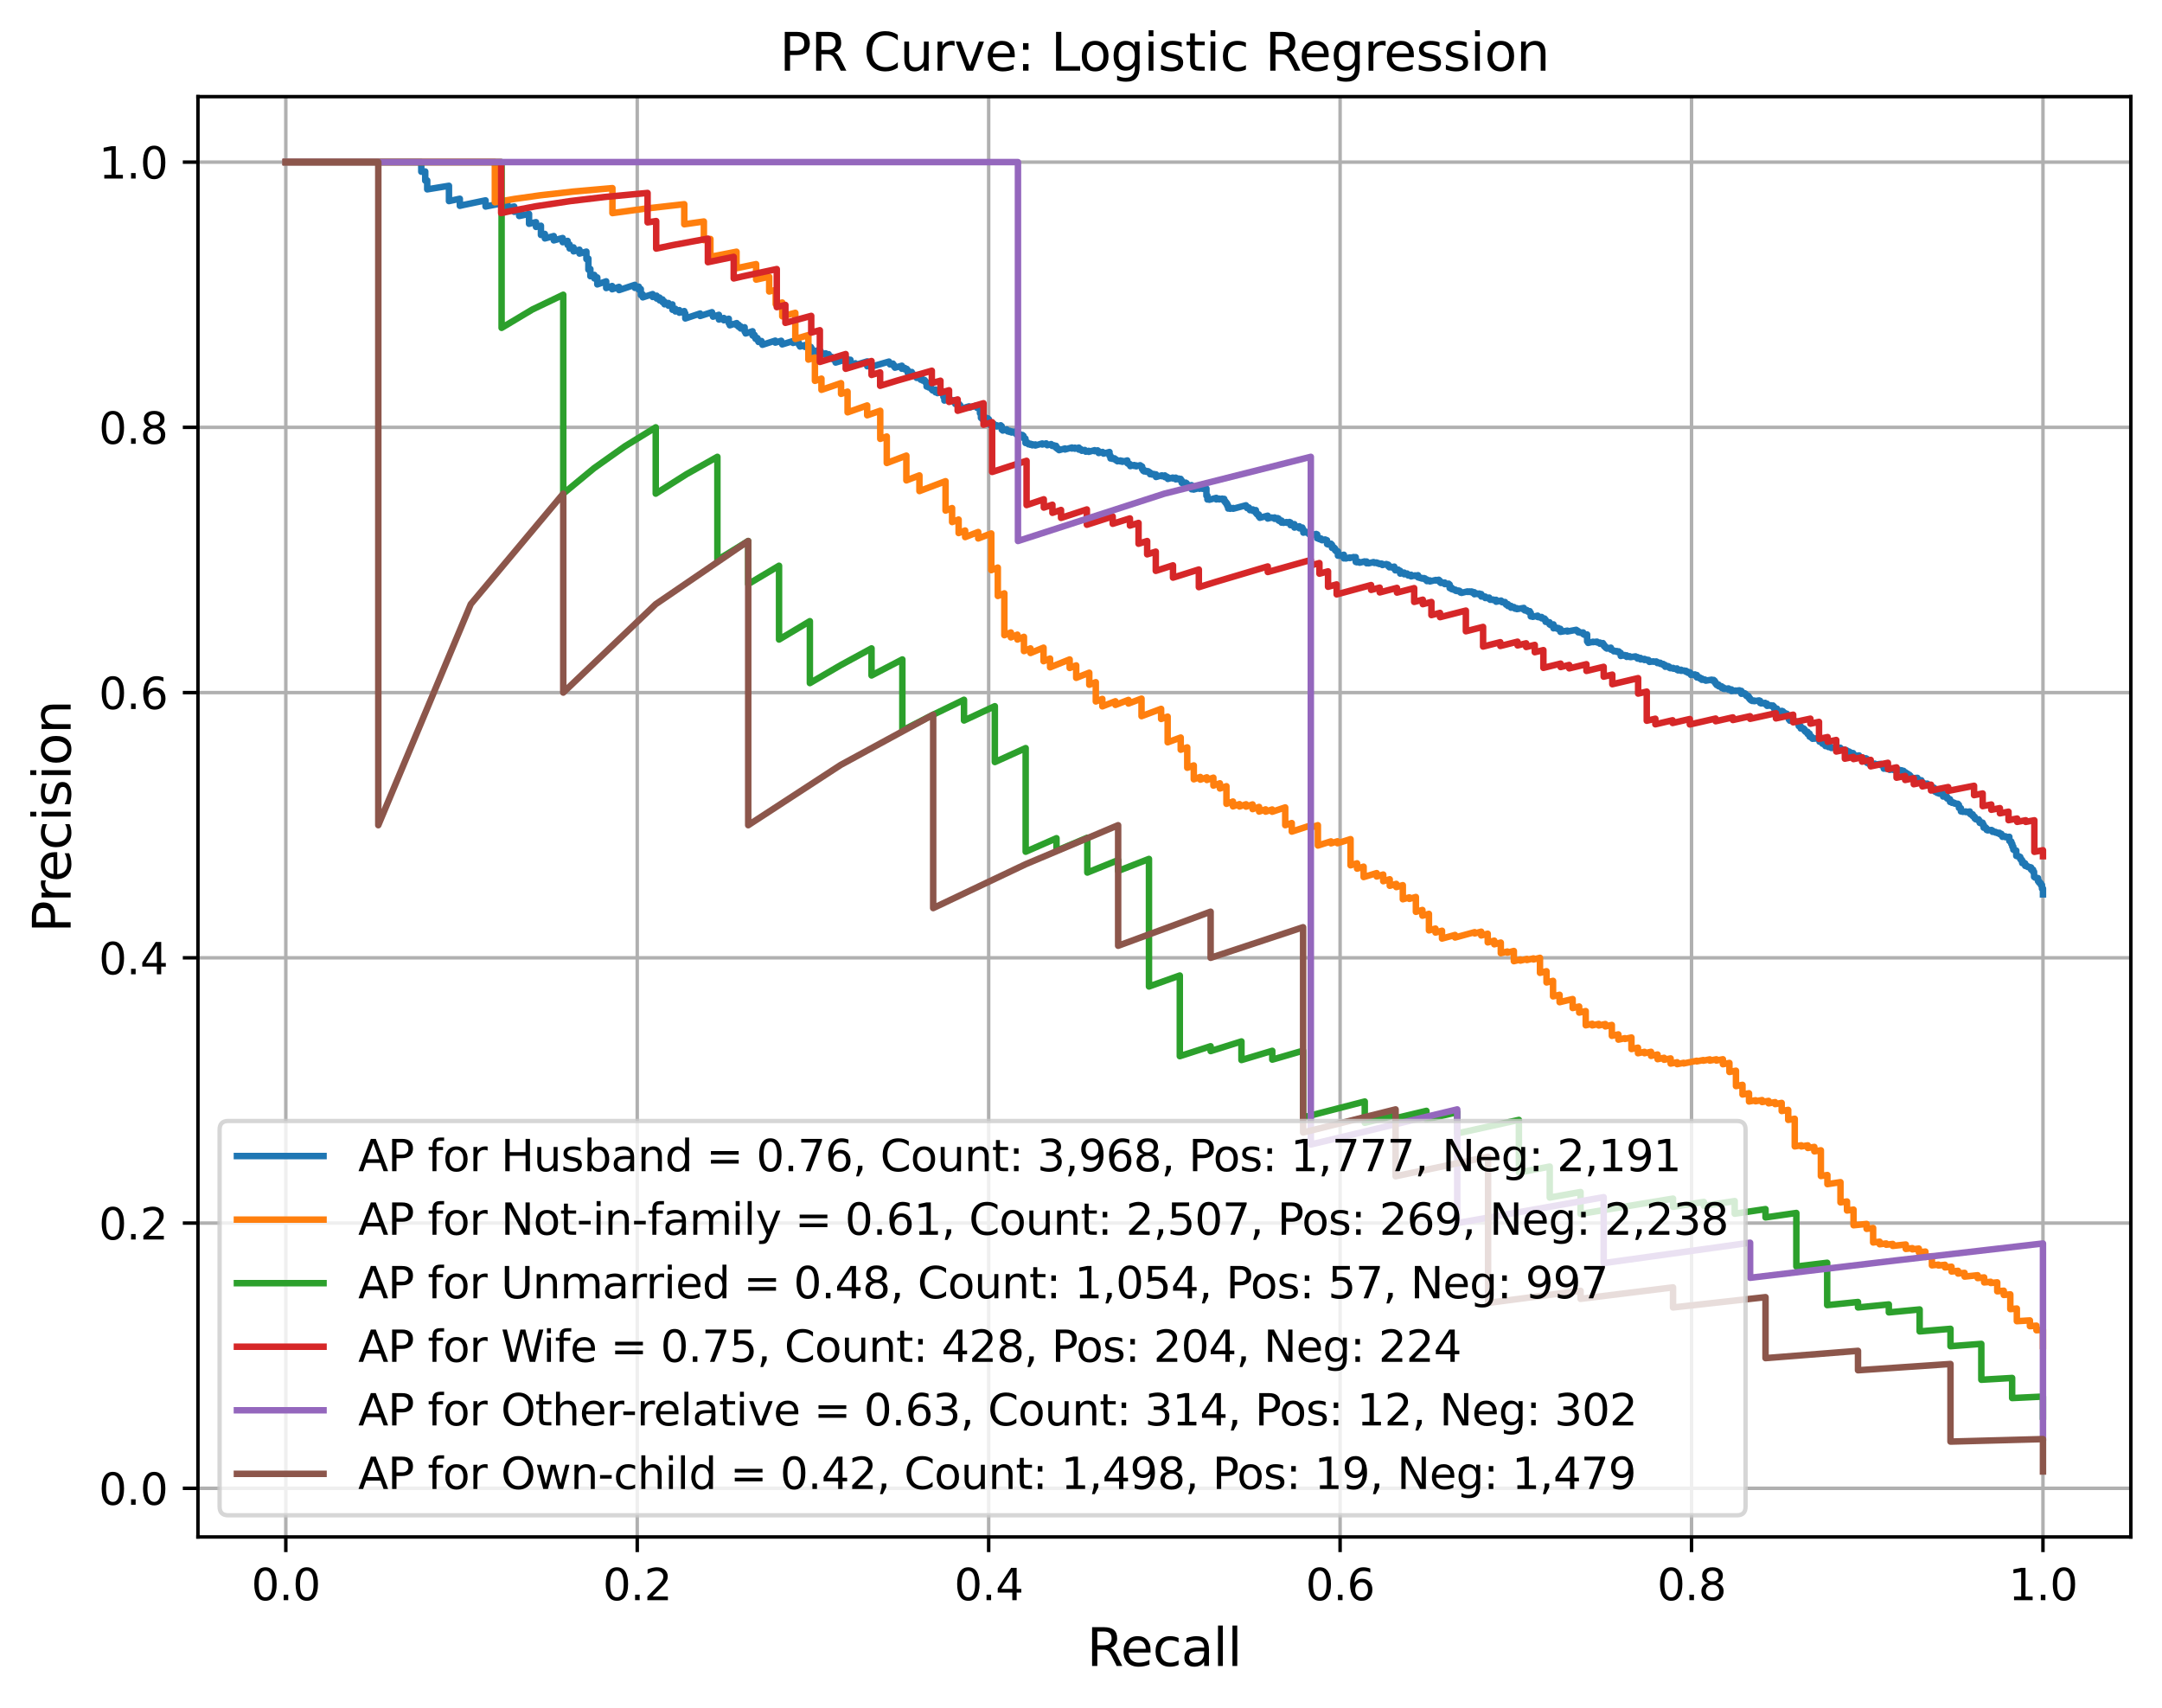 <?xml version="1.0" encoding="utf-8" standalone="no"?>
<!DOCTYPE svg PUBLIC "-//W3C//DTD SVG 1.1//EN"
  "http://www.w3.org/Graphics/SVG/1.1/DTD/svg11.dtd">
<svg xmlns:xlink="http://www.w3.org/1999/xlink" width="499.317pt" height="394.45pt" viewBox="0 0 499.317 394.45" xmlns="http://www.w3.org/2000/svg" version="1.1">
 <defs>
  <style type="text/css">*{stroke-linejoin: round; stroke-linecap: butt}</style>
 </defs>
 <g id="figure_1">
  <g id="patch_1">
   <path d="M 0 394.45 
L 499.317 394.45 
L 499.317 0 
L 0 0 
z
" style="fill: #ffffff"/>
  </g>
  <g id="axes_1">
   <g id="patch_2">
    <path d="M 45.717 354.958 
L 492.117 354.958 
L 492.117 22.318 
L 45.717 22.318 
z
" style="fill: #ffffff"/>
   </g>
   <g id="matplotlib.axis_1">
    <g id="xtick_1">
     <g id="line2d_1">
      <path d="M 66.008 354.958 
L 66.008 22.318 
" clip-path="url(#p88bb87db29)" style="fill: none; stroke: #b0b0b0; stroke-width: 0.8; stroke-linecap: square"/>
     </g>
     <g id="line2d_2">
      <defs>
       <path id="m0eb80ea846" d="M 0 0 
L 0 3.5 
" style="stroke: #000000; stroke-width: 0.8"/>
      </defs>
      <g>
       <use xlink:href="#m0eb80ea846" x="66.008" y="354.958" style="stroke: #000000; stroke-width: 0.8"/>
      </g>
     </g>
     <g id="text_1">
      <!-- 0.0 -->
      <g transform="translate(58.056 369.557) scale(0.1 -0.1)">
       <defs>
        <path id="DejaVuSans-30" d="M 2034 4250 
Q 1547 4250 1301 3770 
Q 1056 3291 1056 2328 
Q 1056 1369 1301 889 
Q 1547 409 2034 409 
Q 2525 409 2770 889 
Q 3016 1369 3016 2328 
Q 3016 3291 2770 3770 
Q 2525 4250 2034 4250 
z
M 2034 4750 
Q 2819 4750 3233 4129 
Q 3647 3509 3647 2328 
Q 3647 1150 3233 529 
Q 2819 -91 2034 -91 
Q 1250 -91 836 529 
Q 422 1150 422 2328 
Q 422 3509 836 4129 
Q 1250 4750 2034 4750 
z
" transform="scale(0.016)"/>
        <path id="DejaVuSans-2e" d="M 684 794 
L 1344 794 
L 1344 0 
L 684 0 
L 684 794 
z
" transform="scale(0.016)"/>
       </defs>
       <use xlink:href="#DejaVuSans-30"/>
       <use xlink:href="#DejaVuSans-2e" x="63.623"/>
       <use xlink:href="#DejaVuSans-30" x="95.41"/>
      </g>
     </g>
    </g>
    <g id="xtick_2">
     <g id="line2d_3">
      <path d="M 147.171 354.958 
L 147.171 22.318 
" clip-path="url(#p88bb87db29)" style="fill: none; stroke: #b0b0b0; stroke-width: 0.8; stroke-linecap: square"/>
     </g>
     <g id="line2d_4">
      <g>
       <use xlink:href="#m0eb80ea846" x="147.171" y="354.958" style="stroke: #000000; stroke-width: 0.8"/>
      </g>
     </g>
     <g id="text_2">
      <!-- 0.2 -->
      <g transform="translate(139.22 369.557) scale(0.1 -0.1)">
       <defs>
        <path id="DejaVuSans-32" d="M 1228 531 
L 3431 531 
L 3431 0 
L 469 0 
L 469 531 
Q 828 903 1448 1529 
Q 2069 2156 2228 2338 
Q 2531 2678 2651 2914 
Q 2772 3150 2772 3378 
Q 2772 3750 2511 3984 
Q 2250 4219 1831 4219 
Q 1534 4219 1204 4116 
Q 875 4013 500 3803 
L 500 4441 
Q 881 4594 1212 4672 
Q 1544 4750 1819 4750 
Q 2544 4750 2975 4387 
Q 3406 4025 3406 3419 
Q 3406 3131 3298 2873 
Q 3191 2616 2906 2266 
Q 2828 2175 2409 1742 
Q 1991 1309 1228 531 
z
" transform="scale(0.016)"/>
       </defs>
       <use xlink:href="#DejaVuSans-30"/>
       <use xlink:href="#DejaVuSans-2e" x="63.623"/>
       <use xlink:href="#DejaVuSans-32" x="95.41"/>
      </g>
     </g>
    </g>
    <g id="xtick_3">
     <g id="line2d_5">
      <path d="M 228.335 354.958 
L 228.335 22.318 
" clip-path="url(#p88bb87db29)" style="fill: none; stroke: #b0b0b0; stroke-width: 0.8; stroke-linecap: square"/>
     </g>
     <g id="line2d_6">
      <g>
       <use xlink:href="#m0eb80ea846" x="228.335" y="354.958" style="stroke: #000000; stroke-width: 0.8"/>
      </g>
     </g>
     <g id="text_3">
      <!-- 0.4 -->
      <g transform="translate(220.383 369.557) scale(0.1 -0.1)">
       <defs>
        <path id="DejaVuSans-34" d="M 2419 4116 
L 825 1625 
L 2419 1625 
L 2419 4116 
z
M 2253 4666 
L 3047 4666 
L 3047 1625 
L 3713 1625 
L 3713 1100 
L 3047 1100 
L 3047 0 
L 2419 0 
L 2419 1100 
L 313 1100 
L 313 1709 
L 2253 4666 
z
" transform="scale(0.016)"/>
       </defs>
       <use xlink:href="#DejaVuSans-30"/>
       <use xlink:href="#DejaVuSans-2e" x="63.623"/>
       <use xlink:href="#DejaVuSans-34" x="95.41"/>
      </g>
     </g>
    </g>
    <g id="xtick_4">
     <g id="line2d_7">
      <path d="M 309.499 354.958 
L 309.499 22.318 
" clip-path="url(#p88bb87db29)" style="fill: none; stroke: #b0b0b0; stroke-width: 0.8; stroke-linecap: square"/>
     </g>
     <g id="line2d_8">
      <g>
       <use xlink:href="#m0eb80ea846" x="309.499" y="354.958" style="stroke: #000000; stroke-width: 0.8"/>
      </g>
     </g>
     <g id="text_4">
      <!-- 0.6 -->
      <g transform="translate(301.547 369.557) scale(0.1 -0.1)">
       <defs>
        <path id="DejaVuSans-36" d="M 2113 2584 
Q 1688 2584 1439 2293 
Q 1191 2003 1191 1497 
Q 1191 994 1439 701 
Q 1688 409 2113 409 
Q 2538 409 2786 701 
Q 3034 994 3034 1497 
Q 3034 2003 2786 2293 
Q 2538 2584 2113 2584 
z
M 3366 4563 
L 3366 3988 
Q 3128 4100 2886 4159 
Q 2644 4219 2406 4219 
Q 1781 4219 1451 3797 
Q 1122 3375 1075 2522 
Q 1259 2794 1537 2939 
Q 1816 3084 2150 3084 
Q 2853 3084 3261 2657 
Q 3669 2231 3669 1497 
Q 3669 778 3244 343 
Q 2819 -91 2113 -91 
Q 1303 -91 875 529 
Q 447 1150 447 2328 
Q 447 3434 972 4092 
Q 1497 4750 2381 4750 
Q 2619 4750 2861 4703 
Q 3103 4656 3366 4563 
z
" transform="scale(0.016)"/>
       </defs>
       <use xlink:href="#DejaVuSans-30"/>
       <use xlink:href="#DejaVuSans-2e" x="63.623"/>
       <use xlink:href="#DejaVuSans-36" x="95.41"/>
      </g>
     </g>
    </g>
    <g id="xtick_5">
     <g id="line2d_9">
      <path d="M 390.662 354.958 
L 390.662 22.318 
" clip-path="url(#p88bb87db29)" style="fill: none; stroke: #b0b0b0; stroke-width: 0.8; stroke-linecap: square"/>
     </g>
     <g id="line2d_10">
      <g>
       <use xlink:href="#m0eb80ea846" x="390.662" y="354.958" style="stroke: #000000; stroke-width: 0.8"/>
      </g>
     </g>
     <g id="text_5">
      <!-- 0.8 -->
      <g transform="translate(382.711 369.557) scale(0.1 -0.1)">
       <defs>
        <path id="DejaVuSans-38" d="M 2034 2216 
Q 1584 2216 1326 1975 
Q 1069 1734 1069 1313 
Q 1069 891 1326 650 
Q 1584 409 2034 409 
Q 2484 409 2743 651 
Q 3003 894 3003 1313 
Q 3003 1734 2745 1975 
Q 2488 2216 2034 2216 
z
M 1403 2484 
Q 997 2584 770 2862 
Q 544 3141 544 3541 
Q 544 4100 942 4425 
Q 1341 4750 2034 4750 
Q 2731 4750 3128 4425 
Q 3525 4100 3525 3541 
Q 3525 3141 3298 2862 
Q 3072 2584 2669 2484 
Q 3125 2378 3379 2068 
Q 3634 1759 3634 1313 
Q 3634 634 3220 271 
Q 2806 -91 2034 -91 
Q 1263 -91 848 271 
Q 434 634 434 1313 
Q 434 1759 690 2068 
Q 947 2378 1403 2484 
z
M 1172 3481 
Q 1172 3119 1398 2916 
Q 1625 2713 2034 2713 
Q 2441 2713 2670 2916 
Q 2900 3119 2900 3481 
Q 2900 3844 2670 4047 
Q 2441 4250 2034 4250 
Q 1625 4250 1398 4047 
Q 1172 3844 1172 3481 
z
" transform="scale(0.016)"/>
       </defs>
       <use xlink:href="#DejaVuSans-30"/>
       <use xlink:href="#DejaVuSans-2e" x="63.623"/>
       <use xlink:href="#DejaVuSans-38" x="95.41"/>
      </g>
     </g>
    </g>
    <g id="xtick_6">
     <g id="line2d_11">
      <path d="M 471.826 354.958 
L 471.826 22.318 
" clip-path="url(#p88bb87db29)" style="fill: none; stroke: #b0b0b0; stroke-width: 0.8; stroke-linecap: square"/>
     </g>
     <g id="line2d_12">
      <g>
       <use xlink:href="#m0eb80ea846" x="471.826" y="354.958" style="stroke: #000000; stroke-width: 0.8"/>
      </g>
     </g>
     <g id="text_6">
      <!-- 1.0 -->
      <g transform="translate(463.874 369.557) scale(0.1 -0.1)">
       <defs>
        <path id="DejaVuSans-31" d="M 794 531 
L 1825 531 
L 1825 4091 
L 703 3866 
L 703 4441 
L 1819 4666 
L 2450 4666 
L 2450 531 
L 3481 531 
L 3481 0 
L 794 0 
L 794 531 
z
" transform="scale(0.016)"/>
       </defs>
       <use xlink:href="#DejaVuSans-31"/>
       <use xlink:href="#DejaVuSans-2e" x="63.623"/>
       <use xlink:href="#DejaVuSans-30" x="95.41"/>
      </g>
     </g>
    </g>
    <g id="text_7">
     <!-- Recall -->
     <g transform="translate(251.016 384.754) scale(0.12 -0.12)">
      <defs>
       <path id="DejaVuSans-52" d="M 2841 2188 
Q 3044 2119 3236 1894 
Q 3428 1669 3622 1275 
L 4263 0 
L 3584 0 
L 2988 1197 
Q 2756 1666 2539 1819 
Q 2322 1972 1947 1972 
L 1259 1972 
L 1259 0 
L 628 0 
L 628 4666 
L 2053 4666 
Q 2853 4666 3247 4331 
Q 3641 3997 3641 3322 
Q 3641 2881 3436 2590 
Q 3231 2300 2841 2188 
z
M 1259 4147 
L 1259 2491 
L 2053 2491 
Q 2509 2491 2742 2702 
Q 2975 2913 2975 3322 
Q 2975 3731 2742 3939 
Q 2509 4147 2053 4147 
L 1259 4147 
z
" transform="scale(0.016)"/>
       <path id="DejaVuSans-65" d="M 3597 1894 
L 3597 1613 
L 953 1613 
Q 991 1019 1311 708 
Q 1631 397 2203 397 
Q 2534 397 2845 478 
Q 3156 559 3463 722 
L 3463 178 
Q 3153 47 2828 -22 
Q 2503 -91 2169 -91 
Q 1331 -91 842 396 
Q 353 884 353 1716 
Q 353 2575 817 3079 
Q 1281 3584 2069 3584 
Q 2775 3584 3186 3129 
Q 3597 2675 3597 1894 
z
M 3022 2063 
Q 3016 2534 2758 2815 
Q 2500 3097 2075 3097 
Q 1594 3097 1305 2825 
Q 1016 2553 972 2059 
L 3022 2063 
z
" transform="scale(0.016)"/>
       <path id="DejaVuSans-63" d="M 3122 3366 
L 3122 2828 
Q 2878 2963 2633 3030 
Q 2388 3097 2138 3097 
Q 1578 3097 1268 2742 
Q 959 2388 959 1747 
Q 959 1106 1268 751 
Q 1578 397 2138 397 
Q 2388 397 2633 464 
Q 2878 531 3122 666 
L 3122 134 
Q 2881 22 2623 -34 
Q 2366 -91 2075 -91 
Q 1284 -91 818 406 
Q 353 903 353 1747 
Q 353 2603 823 3093 
Q 1294 3584 2113 3584 
Q 2378 3584 2631 3529 
Q 2884 3475 3122 3366 
z
" transform="scale(0.016)"/>
       <path id="DejaVuSans-61" d="M 2194 1759 
Q 1497 1759 1228 1600 
Q 959 1441 959 1056 
Q 959 750 1161 570 
Q 1363 391 1709 391 
Q 2188 391 2477 730 
Q 2766 1069 2766 1631 
L 2766 1759 
L 2194 1759 
z
M 3341 1997 
L 3341 0 
L 2766 0 
L 2766 531 
Q 2569 213 2275 61 
Q 1981 -91 1556 -91 
Q 1019 -91 701 211 
Q 384 513 384 1019 
Q 384 1609 779 1909 
Q 1175 2209 1959 2209 
L 2766 2209 
L 2766 2266 
Q 2766 2663 2505 2880 
Q 2244 3097 1772 3097 
Q 1472 3097 1187 3025 
Q 903 2953 641 2809 
L 641 3341 
Q 956 3463 1253 3523 
Q 1550 3584 1831 3584 
Q 2591 3584 2966 3190 
Q 3341 2797 3341 1997 
z
" transform="scale(0.016)"/>
       <path id="DejaVuSans-6c" d="M 603 4863 
L 1178 4863 
L 1178 0 
L 603 0 
L 603 4863 
z
" transform="scale(0.016)"/>
      </defs>
      <use xlink:href="#DejaVuSans-52"/>
      <use xlink:href="#DejaVuSans-65" x="64.982"/>
      <use xlink:href="#DejaVuSans-63" x="126.506"/>
      <use xlink:href="#DejaVuSans-61" x="181.486"/>
      <use xlink:href="#DejaVuSans-6c" x="242.766"/>
      <use xlink:href="#DejaVuSans-6c" x="270.549"/>
     </g>
    </g>
   </g>
   <g id="matplotlib.axis_2">
    <g id="ytick_1">
     <g id="line2d_13">
      <path d="M 45.717 343.723 
L 492.117 343.723 
" clip-path="url(#p88bb87db29)" style="fill: none; stroke: #b0b0b0; stroke-width: 0.8; stroke-linecap: square"/>
     </g>
     <g id="line2d_14">
      <defs>
       <path id="m1bf832ff76" d="M 0 0 
L -3.5 0 
" style="stroke: #000000; stroke-width: 0.8"/>
      </defs>
      <g>
       <use xlink:href="#m1bf832ff76" x="45.717" y="343.723" style="stroke: #000000; stroke-width: 0.8"/>
      </g>
     </g>
     <g id="text_8">
      <!-- 0.0 -->
      <g transform="translate(22.814 347.522) scale(0.1 -0.1)">
       <use xlink:href="#DejaVuSans-30"/>
       <use xlink:href="#DejaVuSans-2e" x="63.623"/>
       <use xlink:href="#DejaVuSans-30" x="95.41"/>
      </g>
     </g>
    </g>
    <g id="ytick_2">
     <g id="line2d_15">
      <path d="M 45.717 282.466 
L 492.117 282.466 
" clip-path="url(#p88bb87db29)" style="fill: none; stroke: #b0b0b0; stroke-width: 0.8; stroke-linecap: square"/>
     </g>
     <g id="line2d_16">
      <g>
       <use xlink:href="#m1bf832ff76" x="45.717" y="282.466" style="stroke: #000000; stroke-width: 0.8"/>
      </g>
     </g>
     <g id="text_9">
      <!-- 0.2 -->
      <g transform="translate(22.814 286.265) scale(0.1 -0.1)">
       <use xlink:href="#DejaVuSans-30"/>
       <use xlink:href="#DejaVuSans-2e" x="63.623"/>
       <use xlink:href="#DejaVuSans-32" x="95.41"/>
      </g>
     </g>
    </g>
    <g id="ytick_3">
     <g id="line2d_17">
      <path d="M 45.717 221.209 
L 492.117 221.209 
" clip-path="url(#p88bb87db29)" style="fill: none; stroke: #b0b0b0; stroke-width: 0.8; stroke-linecap: square"/>
     </g>
     <g id="line2d_18">
      <g>
       <use xlink:href="#m1bf832ff76" x="45.717" y="221.209" style="stroke: #000000; stroke-width: 0.8"/>
      </g>
     </g>
     <g id="text_10">
      <!-- 0.4 -->
      <g transform="translate(22.814 225.008) scale(0.1 -0.1)">
       <use xlink:href="#DejaVuSans-30"/>
       <use xlink:href="#DejaVuSans-2e" x="63.623"/>
       <use xlink:href="#DejaVuSans-34" x="95.41"/>
      </g>
     </g>
    </g>
    <g id="ytick_4">
     <g id="line2d_19">
      <path d="M 45.717 159.952 
L 492.117 159.952 
" clip-path="url(#p88bb87db29)" style="fill: none; stroke: #b0b0b0; stroke-width: 0.8; stroke-linecap: square"/>
     </g>
     <g id="line2d_20">
      <g>
       <use xlink:href="#m1bf832ff76" x="45.717" y="159.952" style="stroke: #000000; stroke-width: 0.8"/>
      </g>
     </g>
     <g id="text_11">
      <!-- 0.6 -->
      <g transform="translate(22.814 163.751) scale(0.1 -0.1)">
       <use xlink:href="#DejaVuSans-30"/>
       <use xlink:href="#DejaVuSans-2e" x="63.623"/>
       <use xlink:href="#DejaVuSans-36" x="95.41"/>
      </g>
     </g>
    </g>
    <g id="ytick_5">
     <g id="line2d_21">
      <path d="M 45.717 98.695 
L 492.117 98.695 
" clip-path="url(#p88bb87db29)" style="fill: none; stroke: #b0b0b0; stroke-width: 0.8; stroke-linecap: square"/>
     </g>
     <g id="line2d_22">
      <g>
       <use xlink:href="#m1bf832ff76" x="45.717" y="98.695" style="stroke: #000000; stroke-width: 0.8"/>
      </g>
     </g>
     <g id="text_12">
      <!-- 0.8 -->
      <g transform="translate(22.814 102.494) scale(0.1 -0.1)">
       <use xlink:href="#DejaVuSans-30"/>
       <use xlink:href="#DejaVuSans-2e" x="63.623"/>
       <use xlink:href="#DejaVuSans-38" x="95.41"/>
      </g>
     </g>
    </g>
    <g id="ytick_6">
     <g id="line2d_23">
      <path d="M 45.717 37.438 
L 492.117 37.438 
" clip-path="url(#p88bb87db29)" style="fill: none; stroke: #b0b0b0; stroke-width: 0.8; stroke-linecap: square"/>
     </g>
     <g id="line2d_24">
      <g>
       <use xlink:href="#m1bf832ff76" x="45.717" y="37.438" style="stroke: #000000; stroke-width: 0.8"/>
      </g>
     </g>
     <g id="text_13">
      <!-- 1.0 -->
      <g transform="translate(22.814 41.237) scale(0.1 -0.1)">
       <use xlink:href="#DejaVuSans-31"/>
       <use xlink:href="#DejaVuSans-2e" x="63.623"/>
       <use xlink:href="#DejaVuSans-30" x="95.41"/>
      </g>
     </g>
    </g>
    <g id="text_14">
     <!-- Precision -->
     <g transform="translate(16.318 215.407) rotate(-90) scale(0.12 -0.12)">
      <defs>
       <path id="DejaVuSans-50" d="M 1259 4147 
L 1259 2394 
L 2053 2394 
Q 2494 2394 2734 2622 
Q 2975 2850 2975 3272 
Q 2975 3691 2734 3919 
Q 2494 4147 2053 4147 
L 1259 4147 
z
M 628 4666 
L 2053 4666 
Q 2838 4666 3239 4311 
Q 3641 3956 3641 3272 
Q 3641 2581 3239 2228 
Q 2838 1875 2053 1875 
L 1259 1875 
L 1259 0 
L 628 0 
L 628 4666 
z
" transform="scale(0.016)"/>
       <path id="DejaVuSans-72" d="M 2631 2963 
Q 2534 3019 2420 3045 
Q 2306 3072 2169 3072 
Q 1681 3072 1420 2755 
Q 1159 2438 1159 1844 
L 1159 0 
L 581 0 
L 581 3500 
L 1159 3500 
L 1159 2956 
Q 1341 3275 1631 3429 
Q 1922 3584 2338 3584 
Q 2397 3584 2469 3576 
Q 2541 3569 2628 3553 
L 2631 2963 
z
" transform="scale(0.016)"/>
       <path id="DejaVuSans-69" d="M 603 3500 
L 1178 3500 
L 1178 0 
L 603 0 
L 603 3500 
z
M 603 4863 
L 1178 4863 
L 1178 4134 
L 603 4134 
L 603 4863 
z
" transform="scale(0.016)"/>
       <path id="DejaVuSans-73" d="M 2834 3397 
L 2834 2853 
Q 2591 2978 2328 3040 
Q 2066 3103 1784 3103 
Q 1356 3103 1142 2972 
Q 928 2841 928 2578 
Q 928 2378 1081 2264 
Q 1234 2150 1697 2047 
L 1894 2003 
Q 2506 1872 2764 1633 
Q 3022 1394 3022 966 
Q 3022 478 2636 193 
Q 2250 -91 1575 -91 
Q 1294 -91 989 -36 
Q 684 19 347 128 
L 347 722 
Q 666 556 975 473 
Q 1284 391 1588 391 
Q 1994 391 2212 530 
Q 2431 669 2431 922 
Q 2431 1156 2273 1281 
Q 2116 1406 1581 1522 
L 1381 1569 
Q 847 1681 609 1914 
Q 372 2147 372 2553 
Q 372 3047 722 3315 
Q 1072 3584 1716 3584 
Q 2034 3584 2315 3537 
Q 2597 3491 2834 3397 
z
" transform="scale(0.016)"/>
       <path id="DejaVuSans-6f" d="M 1959 3097 
Q 1497 3097 1228 2736 
Q 959 2375 959 1747 
Q 959 1119 1226 758 
Q 1494 397 1959 397 
Q 2419 397 2687 759 
Q 2956 1122 2956 1747 
Q 2956 2369 2687 2733 
Q 2419 3097 1959 3097 
z
M 1959 3584 
Q 2709 3584 3137 3096 
Q 3566 2609 3566 1747 
Q 3566 888 3137 398 
Q 2709 -91 1959 -91 
Q 1206 -91 779 398 
Q 353 888 353 1747 
Q 353 2609 779 3096 
Q 1206 3584 1959 3584 
z
" transform="scale(0.016)"/>
       <path id="DejaVuSans-6e" d="M 3513 2113 
L 3513 0 
L 2938 0 
L 2938 2094 
Q 2938 2591 2744 2837 
Q 2550 3084 2163 3084 
Q 1697 3084 1428 2787 
Q 1159 2491 1159 1978 
L 1159 0 
L 581 0 
L 581 3500 
L 1159 3500 
L 1159 2956 
Q 1366 3272 1645 3428 
Q 1925 3584 2291 3584 
Q 2894 3584 3203 3211 
Q 3513 2838 3513 2113 
z
" transform="scale(0.016)"/>
      </defs>
      <use xlink:href="#DejaVuSans-50"/>
      <use xlink:href="#DejaVuSans-72" x="58.553"/>
      <use xlink:href="#DejaVuSans-65" x="97.416"/>
      <use xlink:href="#DejaVuSans-63" x="158.939"/>
      <use xlink:href="#DejaVuSans-69" x="213.92"/>
      <use xlink:href="#DejaVuSans-73" x="241.703"/>
      <use xlink:href="#DejaVuSans-69" x="293.803"/>
      <use xlink:href="#DejaVuSans-6f" x="321.586"/>
      <use xlink:href="#DejaVuSans-6e" x="382.768"/>
     </g>
    </g>
   </g>
   <g id="line2d_25">
    <path d="M 471.826 206.559 
L 471.826 205.197 
L 471.598 205.24 
L 471.598 205.134 
L 471.598 204.388 
L 471.369 204.431 
L 471.369 204.324 
L 471.369 204.002 
L 471.141 204.044 
L 471.141 203.937 
L 471.141 203.793 
L 470.912 203.836 
L 470.912 203.727 
L 470.912 203.474 
L 470.684 203.517 
L 470.684 203.408 
L 470.684 202.789 
L 470.227 202.765 
L 470.227 202.655 
L 469.999 202.698 
L 469.999 202.588 
L 469.999 202.477 
L 469.771 202.52 
L 469.771 202.41 
L 469.771 201.332 
L 469.542 201.375 
L 469.542 201.263 
L 469.542 200.849 
L 469.085 200.86 
L 469.085 200.33 
L 468.857 200.373 
L 468.857 200.297 
L 468.857 200.259 
L 468.4 200.269 
L 468.4 200.116 
L 468.172 200.16 
L 468.172 200.083 
L 468.172 199.968 
L 467.715 199.978 
L 467.715 199.401 
L 467.487 199.444 
L 467.487 199.367 
L 467.487 199.251 
L 467.03 199.337 
L 467.03 199.26 
L 467.03 198.675 
L 466.802 198.719 
L 466.802 198.641 
L 466.802 198.366 
L 466.573 198.41 
L 466.573 198.331 
L 466.573 197.897 
L 466.345 197.94 
L 466.345 197.861 
L 466.345 197.782 
L 466.117 197.825 
L 466.117 197.746 
L 466.117 197.706 
L 465.888 197.75 
L 465.888 197.67 
L 465.888 197.631 
L 465.66 197.674 
L 465.66 197.595 
L 465.66 196.43 
L 465.432 196.474 
L 465.432 196.393 
L 465.432 196.312 
L 465.203 196.356 
L 465.203 196.274 
L 465.203 196.193 
L 464.975 196.237 
L 464.975 196.155 
L 464.975 195.501 
L 464.746 195.545 
L 464.746 195.463 
L 464.746 194.885 
L 464.518 194.929 
L 464.518 194.846 
L 464.518 194.347 
L 464.29 194.391 
L 464.29 194.307 
L 464.29 194.182 
L 464.061 194.226 
L 464.061 194.142 
L 464.061 193.257 
L 463.148 193.348 
L 463.148 193.135 
L 462.463 193.267 
L 462.463 193.182 
L 462.463 192.883 
L 462.234 192.927 
L 462.234 192.842 
L 462.234 192.584 
L 461.778 192.629 
L 461.778 192.586 
L 461.778 192.328 
L 461.321 192.416 
L 461.321 192.33 
L 461.321 192.286 
L 460.864 192.288 
L 460.864 192.115 
L 460.407 192.117 
L 460.407 192.073 
L 460.179 192.118 
L 460.179 192.031 
L 460.179 191.813 
L 459.951 191.857 
L 459.951 191.77 
L 459.951 191.682 
L 459.037 191.772 
L 459.037 191.641 
L 458.809 191.685 
L 458.809 191.598 
L 458.809 191.29 
L 458.58 191.334 
L 458.58 191.246 
L 458.58 191.069 
L 458.124 191.158 
L 458.124 191.07 
L 458.124 190.447 
L 457.895 190.491 
L 457.895 190.402 
L 457.895 189.998 
L 457.21 190.042 
L 457.21 189.545 
L 456.982 189.59 
L 456.982 189.5 
L 456.982 189.227 
L 456.525 189.271 
L 456.525 189.225 
L 456.525 189.18 
L 456.297 189.224 
L 456.297 189.133 
L 456.297 188.996 
L 456.068 189.041 
L 456.068 188.949 
L 456.068 188.628 
L 455.84 188.673 
L 455.84 188.581 
L 455.84 188.443 
L 455.612 188.488 
L 455.612 188.395 
L 455.612 188.071 
L 455.155 188.115 
L 455.155 188.068 
L 455.155 187.883 
L 454.926 187.928 
L 454.926 187.834 
L 454.926 187.414 
L 454.013 187.547 
L 454.013 187.5 
L 454.013 187.406 
L 453.328 187.495 
L 453.328 187.448 
L 453.328 187.401 
L 452.871 187.397 
L 452.871 186.64 
L 452.643 186.685 
L 452.643 186.59 
L 452.643 186.542 
L 452.414 186.587 
L 452.414 186.492 
L 452.414 185.869 
L 452.186 185.914 
L 452.186 185.818 
L 452.186 185.625 
L 451.729 185.619 
L 451.729 185.571 
L 451.501 185.616 
L 451.501 185.52 
L 451.501 185.471 
L 451.272 185.516 
L 451.272 185.419 
L 451.272 185.371 
L 450.816 185.413 
L 450.816 185.365 
L 450.816 185.17 
L 450.359 185.212 
L 450.359 184.576 
L 450.131 184.621 
L 450.131 184.523 
L 450.131 184.474 
L 449.902 184.519 
L 449.902 184.421 
L 449.902 184.371 
L 449.674 184.417 
L 449.674 184.318 
L 449.674 183.972 
L 449.217 184.013 
L 449.217 183.964 
L 449.217 183.914 
L 448.76 183.955 
L 448.76 183.906 
L 448.76 183.256 
L 448.304 183.297 
L 448.304 183.247 
L 448.304 183.197 
L 447.847 183.288 
L 447.847 183.187 
L 447.847 183.087 
L 447.39 183.128 
L 447.39 183.077 
L 447.39 182.875 
L 446.933 182.866 
L 446.933 182.612 
L 446.705 182.658 
L 446.705 182.556 
L 446.705 181.943 
L 446.477 181.989 
L 446.477 181.886 
L 446.477 181.835 
L 446.248 181.881 
L 446.248 181.778 
L 446.248 181.727 
L 445.791 181.818 
L 445.791 181.715 
L 445.791 181.457 
L 445.563 181.503 
L 445.563 181.4 
L 445.563 181.348 
L 445.335 181.394 
L 445.335 181.29 
L 445.335 181.135 
L 445.106 181.18 
L 445.106 181.076 
L 445.106 180.972 
L 444.421 181.058 
L 444.421 181.006 
L 444.421 180.902 
L 443.965 180.941 
L 443.965 180.889 
L 443.965 180.575 
L 443.736 180.621 
L 443.736 180.516 
L 443.736 180.2 
L 443.051 180.232 
L 443.051 179.968 
L 442.823 180.014 
L 442.823 179.908 
L 442.823 179.642 
L 441.909 179.72 
L 441.909 179.667 
L 441.452 179.652 
L 441.452 179.545 
L 441.224 179.592 
L 441.224 179.485 
L 441.224 179.162 
L 440.996 179.209 
L 440.996 179.101 
L 440.996 178.939 
L 440.767 178.986 
L 440.767 178.878 
L 440.539 178.762 
L 440.539 178.653 
L 440.082 178.692 
L 440.082 178.638 
L 440.082 178.365 
L 439.625 178.349 
L 439.625 178.021 
L 439.169 178.059 
L 439.169 178.005 
L 439.169 177.895 
L 438.712 177.933 
L 438.712 177.878 
L 438.712 177.823 
L 438.255 177.916 
L 438.255 177.806 
L 438.255 177.751 
L 437.342 177.827 
L 437.342 177.661 
L 436.428 177.793 
L 436.428 177.738 
L 436.428 177.571 
L 436.2 177.618 
L 436.2 177.507 
L 436.2 177.451 
L 435.515 177.536 
L 435.515 177.48 
L 435.515 177.425 
L 435.058 177.519 
L 435.058 177.407 
L 435.058 176.677 
L 434.373 176.706 
L 434.373 176.423 
L 433.231 176.545 
L 433.231 176.488 
L 433.003 176.536 
L 433.003 176.479 
L 433.003 176.365 
L 432.317 176.45 
L 432.317 176.393 
L 432.089 176.44 
L 432.089 176.383 
L 432.089 176.326 
L 431.632 176.421 
L 431.632 176.364 
L 431.632 176.135 
L 431.176 176.173 
L 431.176 175.25 
L 430.947 175.298 
L 430.947 175.24 
L 430.947 175.124 
L 430.262 175.208 
L 430.262 174.975 
L 429.805 175.012 
L 429.805 174.954 
L 429.349 174.991 
L 429.349 174.463 
L 428.435 174.595 
L 428.435 174.477 
L 428.207 174.525 
L 428.207 174.466 
L 428.207 174.23 
L 427.978 174.277 
L 427.978 174.218 
L 427.978 173.922 
L 427.522 174.017 
L 427.522 173.958 
L 427.522 173.839 
L 427.293 173.887 
L 427.293 173.827 
L 427.293 173.708 
L 427.065 173.756 
L 427.065 173.696 
L 427.065 173.577 
L 426.608 173.672 
L 426.608 173.613 
L 426.608 173.373 
L 426.38 173.421 
L 426.38 173.361 
L 426.38 173.241 
L 426.151 173.289 
L 426.151 173.228 
L 426.151 173.168 
L 425.695 173.204 
L 425.695 173.083 
L 425.238 173.119 
L 425.238 173.058 
L 425.01 173.106 
L 425.01 173.046 
L 425.01 172.682 
L 424.324 172.766 
L 424.324 172.705 
L 423.868 172.74 
L 423.868 172.679 
L 423.411 172.715 
L 423.411 172.654 
L 422.954 172.75 
L 422.954 172.689 
L 422.954 172.567 
L 422.726 172.615 
L 422.726 172.554 
L 422.726 172.432 
L 422.269 172.528 
L 422.269 172.467 
L 422.269 172.283 
L 422.041 172.331 
L 422.041 172.269 
L 422.041 172.208 
L 421.584 172.305 
L 421.584 172.243 
L 421.584 171.934 
L 421.356 171.983 
L 421.356 171.921 
L 421.356 171.735 
L 420.899 171.77 
L 420.899 171.209 
L 420.214 171.292 
L 420.214 170.727 
L 419.985 170.775 
L 419.985 170.712 
L 419.985 170.46 
L 419.072 170.591 
L 419.072 170.527 
L 418.615 170.625 
L 418.615 170.562 
L 418.615 170.371 
L 418.387 170.42 
L 418.387 170.356 
L 418.387 170.102 
L 417.93 170.135 
L 417.93 169.43 
L 417.473 169.528 
L 417.473 169.463 
L 417.473 169.011 
L 417.017 169.044 
L 417.017 168.784 
L 416.788 168.833 
L 416.788 168.768 
L 416.788 168.442 
L 416.56 168.491 
L 416.56 168.426 
L 416.56 168.229 
L 416.331 168.278 
L 416.331 168.213 
L 416.331 168.147 
L 415.875 168.245 
L 415.875 168.179 
L 415.875 167.718 
L 415.646 167.767 
L 415.646 167.701 
L 415.646 167.635 
L 415.418 167.684 
L 415.418 167.618 
L 415.418 166.887 
L 415.19 166.936 
L 415.19 166.869 
L 415.19 166.802 
L 414.961 166.851 
L 414.961 166.784 
L 414.961 166.65 
L 414.733 166.699 
L 414.733 166.632 
L 414.733 166.565 
L 414.504 166.614 
L 414.504 166.547 
L 414.504 166.48 
L 414.048 166.578 
L 414.048 166.51 
L 414.048 166.443 
L 413.819 166.492 
L 413.819 166.425 
L 413.819 166.357 
L 413.363 166.455 
L 413.363 166.388 
L 413.363 166.117 
L 413.134 166.167 
L 413.134 166.099 
L 413.134 165.35 
L 412.677 165.243 
L 412.677 164.831 
L 412.221 164.86 
L 412.221 164.653 
L 411.992 164.702 
L 411.992 164.633 
L 411.992 164.495 
L 411.764 164.544 
L 411.764 164.475 
L 411.764 164.267 
L 411.536 164.316 
L 411.536 164.246 
L 411.536 164.177 
L 410.622 164.373 
L 410.622 164.304 
L 410.622 164.095 
L 410.394 164.144 
L 410.394 164.074 
L 410.394 163.654 
L 409.937 163.682 
L 409.937 163.612 
L 409.709 163.661 
L 409.709 163.591 
L 409.709 163.167 
L 409.48 163.217 
L 409.48 163.146 
L 409.48 162.933 
L 409.023 163.032 
L 409.023 162.961 
L 409.023 162.89 
L 408.11 163.016 
L 408.11 162.517 
L 407.653 162.615 
L 407.653 162.544 
L 407.653 162.329 
L 406.74 162.455 
L 406.74 162.311 
L 406.511 162.36 
L 406.511 162.288 
L 406.511 161.855 
L 406.283 161.904 
L 406.283 161.832 
L 406.283 161.759 
L 405.141 161.935 
L 405.141 161.79 
L 404.684 161.889 
L 404.684 161.816 
L 404.684 161.744 
L 404.456 161.793 
L 404.456 161.72 
L 404.456 161.574 
L 404.228 161.624 
L 404.228 161.551 
L 404.228 161.331 
L 403.999 161.381 
L 403.999 161.308 
L 403.999 161.014 
L 403.771 161.064 
L 403.771 160.99 
L 403.771 160.695 
L 403.314 160.72 
L 403.314 160.424 
L 403.086 160.473 
L 403.086 160.399 
L 403.086 160.176 
L 402.857 160.226 
L 402.857 160.151 
L 402.857 160.077 
L 402.172 160.226 
L 402.172 160.152 
L 402.172 159.552 
L 401.716 159.652 
L 401.716 159.576 
L 401.716 159.425 
L 400.802 159.55 
L 400.802 159.474 
L 399.889 159.599 
L 399.889 159.22 
L 399.203 159.295 
L 399.203 158.99 
L 398.29 159.115 
L 398.29 159.038 
L 398.062 159.089 
L 398.062 159.012 
L 398.062 158.782 
L 397.605 158.883 
L 397.605 158.806 
L 397.605 158.498 
L 397.148 158.522 
L 397.148 158.444 
L 396.92 158.495 
L 396.92 158.417 
L 396.92 158.107 
L 396.463 158.208 
L 396.463 158.131 
L 396.463 157.897 
L 396.235 157.948 
L 396.235 157.87 
L 396.235 157.557 
L 396.006 157.608 
L 396.006 157.53 
L 396.006 157.216 
L 395.778 157.266 
L 395.778 157.188 
L 395.778 157.03 
L 395.321 157.131 
L 395.321 157.052 
L 395.321 156.973 
L 393.951 157.198 
L 393.951 157.04 
L 393.723 157.091 
L 393.723 157.011 
L 393.723 156.932 
L 393.037 157.005 
L 393.037 156.687 
L 392.581 156.709 
L 392.581 156.469 
L 392.352 156.52 
L 392.352 156.44 
L 392.352 156.359 
L 391.896 156.461 
L 391.896 156.381 
L 391.896 155.898 
L 391.439 156 
L 391.439 155.919 
L 391.439 155.757 
L 390.525 155.881 
L 390.525 155.556 
L 390.297 155.607 
L 390.297 155.525 
L 390.297 155.281 
L 389.84 155.383 
L 389.84 155.301 
L 389.84 155.138 
L 389.383 155.158 
L 389.383 154.912 
L 388.927 154.932 
L 388.927 154.85 
L 388.242 154.921 
L 388.242 154.673 
L 387.556 154.827 
L 387.556 154.744 
L 387.556 154.662 
L 387.328 154.713 
L 387.328 154.63 
L 387.328 154.381 
L 386.643 154.452 
L 386.643 154.369 
L 386.415 154.42 
L 386.415 154.337 
L 386.415 154.253 
L 385.729 154.324 
L 385.729 154.157 
L 385.501 154.208 
L 385.501 154.124 
L 385.501 153.957 
L 385.273 154.008 
L 385.273 153.924 
L 385.273 153.84 
L 384.588 153.995 
L 384.588 153.911 
L 384.588 153.573 
L 384.131 153.592 
L 384.131 153.337 
L 383.674 153.356 
L 383.674 153.27 
L 383.446 153.322 
L 383.446 153.237 
L 383.446 153.066 
L 382.761 153.137 
L 382.761 152.88 
L 382.532 152.932 
L 382.532 152.846 
L 382.532 152.76 
L 381.847 152.83 
L 381.847 152.744 
L 380.934 152.866 
L 380.934 152.607 
L 380.705 152.659 
L 380.705 152.572 
L 380.705 152.399 
L 380.249 152.417 
L 380.249 152.33 
L 379.792 152.434 
L 379.792 152.347 
L 379.792 152.173 
L 378.878 152.295 
L 378.878 151.945 
L 378.193 152.102 
L 378.193 152.014 
L 378.193 151.751 
L 377.736 151.768 
L 377.736 151.591 
L 376.595 151.766 
L 376.595 151.677 
L 376.366 151.73 
L 376.366 151.641 
L 376.366 151.553 
L 375.681 151.711 
L 375.681 151.622 
L 375.681 151.355 
L 375.224 151.461 
L 375.224 151.372 
L 375.224 151.282 
L 374.311 151.494 
L 374.311 151.405 
L 374.311 150.776 
L 374.082 150.829 
L 374.082 150.739 
L 374.082 150.649 
L 373.854 150.702 
L 373.854 150.612 
L 373.854 150.431 
L 373.397 150.537 
L 373.397 150.446 
L 373.397 150.356 
L 372.712 150.424 
L 372.712 150.242 
L 372.027 150.036 
L 372.027 149.578 
L 371.114 149.791 
L 371.114 149.699 
L 371.114 149.607 
L 370.885 149.66 
L 370.885 149.568 
L 370.885 149.383 
L 370.657 149.437 
L 370.657 149.344 
L 370.657 149.159 
L 370.429 149.212 
L 370.429 149.12 
L 370.429 148.841 
L 370.2 148.894 
L 370.2 148.801 
L 370.2 148.521 
L 369.515 148.681 
L 369.515 148.587 
L 369.515 148.4 
L 369.058 148.413 
L 369.058 148.319 
L 368.83 148.372 
L 368.83 148.278 
L 368.83 148.184 
L 367.916 148.304 
L 367.916 148.209 
L 366.775 148.477 
L 366.775 148.383 
L 366.775 148.099 
L 366.546 148.152 
L 366.546 148.057 
L 366.546 146.526 
L 365.861 146.59 
L 365.861 146.396 
L 365.633 146.45 
L 365.633 146.353 
L 365.633 146.062 
L 364.948 146.125 
L 364.948 146.027 
L 364.491 146.037 
L 364.491 145.744 
L 364.262 145.797 
L 364.262 145.699 
L 364.262 145.601 
L 364.034 145.655 
L 364.034 145.557 
L 364.034 145.458 
L 361.979 145.844 
L 361.979 145.647 
L 360.38 145.927 
L 360.38 145.231 
L 359.923 145.339 
L 359.923 145.239 
L 359.923 145.039 
L 359.467 145.148 
L 359.467 145.048 
L 359.467 144.947 
L 358.782 145.11 
L 358.782 145.01 
L 358.782 144.202 
L 358.096 144.365 
L 358.096 144.264 
L 358.096 144.162 
L 357.868 144.216 
L 357.868 144.115 
L 357.868 143.707 
L 357.411 143.713 
L 357.411 143.611 
L 356.955 143.617 
L 356.955 143.102 
L 356.726 143.157 
L 356.726 143.054 
L 356.726 142.847 
L 356.269 142.852 
L 356.269 142.748 
L 356.041 142.803 
L 356.041 142.699 
L 356.041 142.491 
L 355.356 142.55 
L 355.356 142.446 
L 355.128 142.5 
L 355.128 142.396 
L 355.128 142.186 
L 353.986 142.459 
L 353.986 142.354 
L 353.986 142.249 
L 353.529 142.359 
L 353.529 142.253 
L 353.529 141.514 
L 353.301 141.569 
L 353.301 141.462 
L 353.301 141.143 
L 352.844 141.253 
L 352.844 141.146 
L 352.844 141.039 
L 352.615 141.094 
L 352.615 140.987 
L 352.615 140.88 
L 352.159 140.989 
L 352.159 140.882 
L 352.159 140.775 
L 351.93 140.829 
L 351.93 140.722 
L 351.93 140.399 
L 350.332 140.675 
L 350.332 140.458 
L 349.875 140.568 
L 349.875 140.46 
L 349.875 140.351 
L 349.647 140.406 
L 349.647 140.297 
L 349.647 140.189 
L 348.961 140.354 
L 348.961 140.245 
L 348.961 139.917 
L 348.276 139.973 
L 348.276 139.533 
L 347.82 139.643 
L 347.82 139.533 
L 347.82 139.312 
L 347.591 139.367 
L 347.591 139.257 
L 347.591 139.035 
L 346.906 139.089 
L 346.906 138.867 
L 346.678 138.922 
L 346.678 138.811 
L 346.678 138.699 
L 345.536 138.975 
L 345.536 138.864 
L 345.536 138.527 
L 344.851 138.581 
L 344.851 138.468 
L 344.166 138.522 
L 344.166 138.296 
L 343.937 138.352 
L 343.937 138.239 
L 343.937 138.012 
L 343.024 138.121 
L 343.024 137.779 
L 342.567 137.776 
L 342.567 137.661 
L 342.11 137.773 
L 342.11 137.198 
L 341.654 137.31 
L 341.654 137.079 
L 341.197 137.191 
L 341.197 137.075 
L 340.512 137.243 
L 340.512 136.778 
L 340.055 136.89 
L 340.055 136.657 
L 339.827 136.713 
L 339.827 136.596 
L 339.37 136.708 
L 339.37 136.591 
L 338.913 136.703 
L 338.913 136.586 
L 337.543 136.924 
L 337.543 136.807 
L 337.314 136.863 
L 337.314 136.628 
L 337.086 136.684 
L 337.086 136.448 
L 336.858 136.505 
L 336.858 136.386 
L 336.401 136.499 
L 336.401 136.381 
L 336.173 136.437 
L 336.173 136.2 
L 335.944 136.257 
L 335.944 136.138 
L 335.716 136.194 
L 335.716 136.075 
L 335.488 136.132 
L 335.488 136.013 
L 335.259 136.069 
L 335.259 135.71 
L 334.802 135.824 
L 334.802 134.981 
L 334.574 135.038 
L 334.574 134.795 
L 334.117 134.909 
L 334.117 134.787 
L 333.661 134.9 
L 333.661 134.535 
L 333.204 134.649 
L 333.204 134.527 
L 332.747 134.64 
L 332.747 134.395 
L 332.519 134.452 
L 332.519 134.084 
L 332.29 134.141 
L 332.29 133.894 
L 331.605 134.065 
L 331.605 133.941 
L 330.235 134.283 
L 330.235 134.036 
L 329.55 134.207 
L 329.55 133.834 
L 329.321 133.891 
L 329.321 133.767 
L 329.093 133.824 
L 329.093 133.574 
L 328.865 133.631 
L 328.865 133.506 
L 328.408 133.621 
L 328.408 133.495 
L 328.18 133.553 
L 328.18 133.427 
L 327.951 133.484 
L 327.951 133.358 
L 327.723 133.416 
L 327.723 133.29 
L 327.494 133.347 
L 327.494 132.841 
L 326.809 133.014 
L 326.809 132.887 
L 325.896 133.117 
L 325.896 132.735 
L 325.211 132.908 
L 325.211 132.652 
L 324.982 132.71 
L 324.982 132.453 
L 324.297 132.627 
L 324.297 132.241 
L 323.384 132.473 
L 323.384 131.824 
L 323.155 131.882 
L 323.155 131.752 
L 322.927 131.81 
L 322.927 131.549 
L 322.242 131.723 
L 322.242 131.33 
L 322.014 131.388 
L 322.014 130.862 
L 321.328 131.036 
L 321.328 130.904 
L 320.872 131.02 
L 320.872 130.755 
L 320.643 130.813 
L 320.643 130.414 
L 320.415 130.472 
L 320.415 130.339 
L 320.187 130.397 
L 320.187 130.263 
L 319.273 130.496 
L 319.273 130.228 
L 319.045 130.287 
L 319.045 130.152 
L 318.588 130.269 
L 318.588 130.135 
L 318.36 130.193 
L 318.36 130.058 
L 318.131 130.117 
L 318.131 129.982 
L 317.903 130.04 
L 317.903 129.905 
L 317.446 130.022 
L 317.446 129.887 
L 317.218 129.945 
L 317.218 129.81 
L 316.076 130.104 
L 316.076 129.968 
L 315.619 130.086 
L 315.619 129.676 
L 315.162 129.794 
L 315.162 129.657 
L 314.02 129.953 
L 314.02 129.816 
L 313.792 129.875 
L 313.792 129.738 
L 313.335 129.857 
L 313.335 129.719 
L 313.107 129.778 
L 313.107 128.668 
L 312.65 128.786 
L 312.65 128.646 
L 311.737 128.884 
L 311.737 128.744 
L 310.823 128.983 
L 310.823 128.842 
L 310.367 128.962 
L 310.367 128.115 
L 309.453 128.354 
L 309.453 128.212 
L 308.996 128.332 
L 308.996 127.33 
L 308.768 127.39 
L 308.768 127.246 
L 308.54 127.306 
L 308.54 127.018 
L 308.311 127.077 
L 308.311 126.643 
L 308.083 126.703 
L 308.083 126.412 
L 307.626 126.532 
L 307.626 125.801 
L 307.398 125.861 
L 307.398 125.567 
L 306.713 125.746 
L 306.713 125.598 
L 306.484 125.658 
L 306.484 124.77 
L 306.256 124.829 
L 306.256 124.68 
L 306.027 124.74 
L 306.027 124.591 
L 305.342 124.769 
L 305.342 124.62 
L 305.114 124.679 
L 305.114 124.379 
L 304.657 124.499 
L 304.657 124.198 
L 304.2 124.317 
L 304.2 123.409 
L 303.972 123.468 
L 303.972 123.316 
L 302.602 123.674 
L 302.602 123.368 
L 302.373 123.428 
L 302.373 123.121 
L 302.145 123.181 
L 302.145 122.873 
L 301.688 122.993 
L 301.688 122.838 
L 301.003 123.018 
L 301.003 122.242 
L 300.775 122.302 
L 300.775 121.834 
L 300.09 122.013 
L 300.09 121.542 
L 298.948 121.84 
L 298.948 121.05 
L 298.034 121.289 
L 298.034 120.651 
L 297.806 120.711 
L 297.806 120.551 
L 297.121 120.73 
L 297.121 120.569 
L 296.436 120.749 
L 296.436 120.588 
L 295.979 120.709 
L 295.979 120.224 
L 295.522 120.344 
L 295.522 120.182 
L 295.294 120.242 
L 295.294 119.754 
L 295.066 119.814 
L 295.066 119.65 
L 294.38 119.831 
L 294.38 119.503 
L 293.924 119.623 
L 293.695 119.519 
L 292.782 119.761 
L 292.782 119.099 
L 290.955 119.584 
L 290.955 119.251 
L 290.726 119.312 
L 290.726 118.809 
L 290.498 118.87 
L 290.498 118.702 
L 290.27 118.763 
L 290.27 118.426 
L 290.041 118.486 
L 290.041 117.809 
L 289.356 117.991 
L 289.356 117.65 
L 288.671 117.832 
L 288.671 117.49 
L 288.443 117.551 
L 288.443 117.207 
L 287.986 117.328 
L 287.986 116.984 
L 287.758 117.044 
L 287.758 116.698 
L 284.789 117.493 
L 284.789 117.318 
L 284.104 117.503 
L 284.104 117.328 
L 283.647 117.452 
L 283.647 116.748 
L 283.419 116.81 
L 283.419 116.279 
L 283.19 116.341 
L 283.19 115.985 
L 282.962 116.046 
L 282.962 115.69 
L 282.733 115.751 
L 282.733 115.213 
L 282.277 115.336 
L 282.277 115.156 
L 281.592 115.34 
L 281.592 115.159 
L 280.906 115.344 
L 280.906 114.982 
L 279.308 115.415 
L 279.308 115.233 
L 278.851 115.357 
L 278.851 114.44 
L 278.623 114.502 
L 278.623 112.831 
L 278.166 112.954 
L 278.166 112.766 
L 277.709 112.889 
L 277.709 112.701 
L 277.024 112.885 
L 277.024 112.697 
L 275.654 113.067 
L 275.654 112.878 
L 275.197 113.002 
L 275.197 112.049 
L 274.512 112.234 
L 274.512 112.043 
L 274.055 112.167 
L 274.055 111.589 
L 273.827 111.65 
L 273.827 111.457 
L 273.142 111.642 
L 273.142 111.448 
L 272.913 111.51 
L 272.913 110.926 
L 272.685 110.988 
L 272.685 110.596 
L 272.228 110.719 
L 272.228 110.523 
L 271.543 110.708 
L 271.543 110.314 
L 270.858 110.499 
L 270.858 110.301 
L 269.716 110.612 
L 269.716 110.213 
L 269.488 110.276 
L 269.488 110.076 
L 269.031 110.2 
L 269.031 109.799 
L 268.346 109.986 
L 268.346 109.785 
L 266.976 110.161 
L 266.976 109.552 
L 266.519 109.678 
L 266.519 109.474 
L 266.062 109.599 
L 266.062 109.395 
L 265.605 109.521 
L 265.605 109.11 
L 265.377 109.173 
L 265.377 108.967 
L 265.149 109.03 
L 265.149 108.824 
L 264.692 108.95 
L 264.692 108.743 
L 264.235 108.868 
L 264.235 108.661 
L 264.007 108.724 
L 264.007 108.307 
L 263.778 108.37 
L 263.778 107.742 
L 263.55 107.805 
L 263.55 107.594 
L 263.322 107.657 
L 263.322 107.446 
L 262.408 107.697 
L 262.408 107.485 
L 261.952 107.611 
L 261.952 107.399 
L 261.038 107.651 
L 261.038 107.225 
L 260.81 107.288 
L 260.81 107.074 
L 260.581 107.137 
L 260.581 106.922 
L 260.353 106.985 
L 260.353 106.338 
L 259.211 106.653 
L 259.211 106.436 
L 258.754 106.563 
L 258.754 106.345 
L 258.069 106.536 
L 258.069 106.317 
L 257.841 106.38 
L 257.841 106.161 
L 257.612 106.225 
L 257.612 106.005 
L 257.384 106.069 
L 257.384 105.848 
L 256.927 105.975 
L 256.927 105.754 
L 256.471 105.882 
L 256.471 105.215 
L 256.242 105.279 
L 256.242 104.384 
L 254.872 104.763 
L 254.872 104.537 
L 254.644 104.601 
L 254.644 104.375 
L 253.73 104.629 
L 253.73 104.174 
L 253.502 104.237 
L 253.502 104.009 
L 252.817 104.2 
L 252.817 103.971 
L 251.446 104.355 
L 251.446 104.124 
L 250.761 104.318 
L 250.761 104.086 
L 250.533 104.151 
L 250.533 103.919 
L 249.848 104.112 
L 249.848 103.879 
L 249.619 103.944 
L 249.619 103.71 
L 249.163 103.84 
L 249.163 103.37 
L 248.249 103.629 
L 248.249 103.393 
L 247.564 103.588 
L 247.564 103.351 
L 245.965 103.81 
L 245.965 103.571 
L 244.595 103.968 
L 244.595 103.728 
L 244.367 103.795 
L 244.367 103.554 
L 244.138 103.62 
L 244.138 103.379 
L 243.91 103.445 
L 243.91 102.96 
L 243.453 103.093 
L 243.453 102.849 
L 242.997 102.982 
L 242.997 102.737 
L 242.768 102.804 
L 242.768 102.559 
L 241.855 102.825 
L 241.855 102.578 
L 241.626 102.645 
L 241.626 102.398 
L 240.713 102.665 
L 240.713 102.417 
L 239.114 102.889 
L 239.114 102.639 
L 238.429 102.843 
L 238.429 102.592 
L 237.972 102.728 
L 237.972 102.476 
L 237.516 102.612 
L 237.516 102.359 
L 237.287 102.427 
L 237.287 102.173 
L 236.831 102.31 
L 236.831 101.288 
L 236.602 101.356 
L 236.602 101.099 
L 236.374 101.166 
L 236.374 100.65 
L 236.145 100.717 
L 236.145 100.458 
L 235.689 100.593 
L 235.689 100.333 
L 235.232 100.468 
L 235.232 100.207 
L 234.775 100.342 
L 234.775 100.08 
L 234.547 100.147 
L 234.547 99.885 
L 234.318 99.952 
L 234.318 99.688 
L 233.633 99.891 
L 233.633 99.626 
L 233.177 99.762 
L 233.177 99.496 
L 232.72 99.631 
L 232.72 99.365 
L 232.491 99.432 
L 232.491 99.165 
L 231.578 99.436 
L 231.578 99.167 
L 231.35 99.235 
L 231.35 98.424 
L 231.121 98.492 
L 231.121 98.22 
L 230.208 98.49 
L 230.208 98.217 
L 229.751 98.353 
L 229.751 98.078 
L 229.523 98.146 
L 229.523 97.871 
L 228.609 98.143 
L 228.609 97.311 
L 228.381 97.378 
L 228.381 96.82 
L 228.152 96.887 
L 228.152 96.607 
L 227.696 96.742 
L 227.696 96.46 
L 226.782 96.73 
L 226.782 96.447 
L 226.554 96.515 
L 226.554 95.374 
L 226.325 95.441 
L 226.325 94.289 
L 226.097 94.355 
L 226.097 94.065 
L 225.64 94.197 
L 225.64 93.614 
L 223.813 94.144 
L 223.813 93.849 
L 221.758 94.455 
L 221.758 93.56 
L 221.53 93.627 
L 221.53 93.327 
L 221.073 93.461 
L 221.073 93.16 
L 220.616 93.294 
L 220.616 92.688 
L 220.388 92.755 
L 220.388 92.45 
L 219.703 92.651 
L 219.703 92.345 
L 219.017 92.547 
L 219.017 92.239 
L 218.104 92.509 
L 218.104 91.577 
L 217.876 91.644 
L 217.876 90.39 
L 216.505 90.788 
L 216.505 90.471 
L 216.049 90.605 
L 216.049 89.966 
L 215.363 90.166 
L 215.363 89.844 
L 215.135 89.911 
L 215.135 89.588 
L 214.907 89.655 
L 214.907 89.331 
L 214.45 89.464 
L 214.45 89.138 
L 213.993 89.271 
L 213.993 88.288 
L 213.765 88.354 
L 213.765 88.025 
L 213.537 88.09 
L 213.537 87.759 
L 213.08 87.89 
L 213.08 87.557 
L 212.623 87.688 
L 212.623 87.019 
L 211.71 87.28 
L 211.71 86.605 
L 211.024 86.8 
L 211.024 86.46 
L 210.568 86.59 
L 210.568 85.906 
L 209.654 86.165 
L 209.654 85.475 
L 209.426 85.539 
L 209.426 85.192 
L 208.969 85.321 
L 208.969 84.972 
L 208.284 85.165 
L 208.284 84.463 
L 206.685 84.914 
L 206.685 84.559 
L 206.457 84.624 
L 206.457 84.267 
L 206.229 84.331 
L 206.229 83.973 
L 205.543 84.167 
L 205.543 83.806 
L 205.315 83.871 
L 205.315 83.509 
L 201.204 84.693 
L 201.204 84.323 
L 200.291 84.593 
L 200.291 83.469 
L 197.55 84.282 
L 197.55 83.9 
L 196.409 84.244 
L 196.409 83.084 
L 195.723 83.289 
L 195.723 82.899 
L 192.983 83.732 
L 192.983 82.935 
L 192.526 83.075 
L 192.526 82.674 
L 192.069 82.814 
L 192.069 82.41 
L 191.384 82.62 
L 191.384 81.806 
L 190.699 82.015 
L 190.699 81.605 
L 189.557 81.953 
L 189.557 81.124 
L 188.872 81.332 
L 188.872 80.914 
L 187.502 81.334 
L 187.502 80.486 
L 187.274 80.556 
L 187.274 80.129 
L 186.817 80.268 
L 186.817 79.839 
L 185.903 80.117 
L 185.903 79.684 
L 184.762 80.034 
L 184.762 79.597 
L 184.533 79.667 
L 184.533 79.227 
L 184.305 79.297 
L 184.305 78.856 
L 183.163 79.204 
L 183.163 78.758 
L 180.651 79.539 
L 180.651 79.084 
L 180.422 79.156 
L 180.422 78.699 
L 179.052 79.131 
L 179.052 78.669 
L 176.083 79.628 
L 176.083 79.154 
L 175.855 79.229 
L 175.855 78.754 
L 175.17 78.978 
L 175.17 78.498 
L 174.942 78.573 
L 174.942 78.09 
L 174.485 78.239 
L 174.485 77.753 
L 174.256 77.827 
L 174.256 77.339 
L 173.8 77.486 
L 173.8 76.502 
L 172.201 77.014 
L 172.201 76.514 
L 171.973 76.587 
L 171.973 75.579 
L 171.059 75.869 
L 171.059 75.359 
L 170.602 75.504 
L 170.602 74.99 
L 170.146 75.135 
L 170.146 74.617 
L 168.547 75.126 
L 168.547 74.6 
L 168.319 74.673 
L 168.319 73.613 
L 167.177 73.973 
L 167.177 73.436 
L 166.035 73.798 
L 166.035 72.707 
L 164.665 73.14 
L 164.665 72.586 
L 164.436 72.658 
L 164.436 72.1 
L 161.696 72.977 
L 161.696 72.405 
L 158.27 73.55 
L 158.27 72.365 
L 158.042 72.442 
L 158.042 71.845 
L 156.9 72.228 
L 156.9 71.622 
L 155.987 71.93 
L 155.987 71.316 
L 155.301 71.547 
L 155.301 70.304 
L 154.388 70.607 
L 154.388 69.976 
L 153.475 70.28 
L 153.475 69.641 
L 153.018 69.792 
L 153.018 69.148 
L 152.333 69.373 
L 152.333 68.721 
L 151.648 68.946 
L 151.648 68.287 
L 150.734 68.586 
L 150.734 67.918 
L 148.45 68.676 
L 148.45 67.99 
L 147.994 68.143 
L 147.994 66.755 
L 147.537 66.903 
L 147.537 66.201 
L 146.623 66.496 
L 146.623 65.783 
L 142.969 66.999 
L 142.969 66.255 
L 141.371 66.808 
L 141.371 66.047 
L 140.001 66.527 
L 140.001 64.969 
L 137.945 65.683 
L 137.945 64.072 
L 137.26 64.305 
L 137.26 63.486 
L 136.347 63.795 
L 136.347 62.124 
L 135.89 62.272 
L 135.89 59.713 
L 135.433 59.849 
L 135.433 58.108 
L 133.834 58.561 
L 133.834 57.664 
L 132.464 58.053 
L 132.464 57.135 
L 131.551 57.392 
L 131.551 56.456 
L 131.094 56.581 
L 131.094 55.633 
L 129.952 55.939 
L 129.952 54.97 
L 127.897 55.517 
L 127.897 54.513 
L 125.841 55.066 
L 125.841 54.024 
L 124.928 54.267 
L 124.928 52.131 
L 123.786 52.407 
L 123.786 51.308 
L 122.187 51.684 
L 122.187 49.402 
L 119.904 49.889 
L 119.904 48.689 
L 118.762 48.924 
L 118.762 47.69 
L 117.163 48 
L 117.163 46.719 
L 112.139 47.696 
L 112.139 46.273 
L 107.115 47.318 
L 106.201 47.535 
L 106.201 45.899 
L 103.689 46.447 
L 103.689 42.907 
L 98.665 43.732 
L 98.665 41.663 
L 98.208 41.722 
L 98.208 39.595 
L 97.295 39.658 
L 97.295 37.438 
L 66.008 37.438 
L 66.008 37.438 
" clip-path="url(#p88bb87db29)" style="fill: none; stroke: #1f77b4; stroke-width: 1.5; stroke-linecap: square"/>
   </g>
   <g id="line2d_26">
    <path d="M 471.826 310.859 
L 471.826 307.105 
L 470.317 307.225 
L 470.317 307.127 
L 470.317 306.156 
L 468.809 306.279 
L 468.809 306.176 
L 468.809 304.947 
L 465.791 305.128 
L 465.791 305.091 
L 465.791 302.206 
L 464.283 302.342 
L 464.283 302.235 
L 464.283 298.926 
L 462.774 299.071 
L 462.774 298.971 
L 462.774 298.084 
L 461.266 298.232 
L 461.266 298.128 
L 461.266 296.155 
L 459.757 296.309 
L 459.757 296.224 
L 459.757 296.026 
L 458.248 296.18 
L 458.248 296.095 
L 458.248 295.017 
L 456.74 295.175 
L 456.74 295.085 
L 456.74 294.512 
L 453.723 294.831 
L 453.723 294.74 
L 453.723 293.966 
L 452.214 294.128 
L 452.214 294.034 
L 452.214 293.493 
L 450.705 293.657 
L 450.705 293.561 
L 450.705 292.542 
L 449.197 292.709 
L 449.197 292.608 
L 449.197 292.1 
L 447.688 292.269 
L 447.688 292.166 
L 447.688 292.063 
L 446.179 292.233 
L 446.179 292.129 
L 446.179 290.123 
L 444.671 290.299 
L 444.671 290.187 
L 444.671 289.045 
L 443.162 289.224 
L 443.162 289.146 
L 443.162 288.357 
L 441.654 288.538 
L 441.654 288.458 
L 441.654 288.258 
L 440.145 288.44 
L 440.145 288.359 
L 440.145 287.416 
L 437.128 287.745 
L 437.128 287.704 
L 437.128 287.284 
L 435.619 287.471 
L 435.619 287.387 
L 435.619 287.174 
L 434.111 287.363 
L 434.111 287.278 
L 434.111 286.761 
L 432.602 286.952 
L 432.602 286.865 
L 432.602 283.604 
L 431.093 283.803 
L 431.093 283.706 
L 431.093 282.668 
L 428.076 282.972 
L 428.076 279.355 
L 426.567 279.567 
L 426.567 279.511 
L 426.567 277.477 
L 425.059 277.694 
L 425.059 277.634 
L 425.059 273.019 
L 422.042 273.477 
L 422.042 273.409 
L 422.042 271.367 
L 420.533 271.602 
L 420.533 271.529 
L 420.533 265.657 
L 419.024 265.905 
L 419.024 265.82 
L 419.024 264.877 
L 417.516 265.128 
L 417.516 265.041 
L 417.516 264.517 
L 416.007 264.769 
L 416.007 264.682 
L 416.007 264.505 
L 414.498 264.759 
L 414.498 264.671 
L 414.498 258.377 
L 412.99 258.644 
L 412.99 258.541 
L 412.99 256.322 
L 411.481 256.593 
L 411.481 256.485 
L 411.481 254.714 
L 409.973 254.99 
L 409.973 254.877 
L 409.973 254.537 
L 408.464 254.814 
L 408.464 254.242 
L 406.955 254.521 
L 406.955 254.059 
L 405.447 254.34 
L 405.447 254.108 
L 403.938 254.39 
L 403.938 252.489 
L 402.43 252.775 
L 402.43 250.542 
L 400.921 250.833 
L 400.921 247.276 
L 399.412 247.574 
L 399.412 245.481 
L 397.904 245.783 
L 397.904 244.631 
L 396.395 244.936 
L 396.395 244.644 
L 394.886 244.951 
L 394.886 244.658 
L 393.378 244.965 
L 393.378 244.818 
L 391.869 245.128 
L 391.869 244.98 
L 388.852 245.602 
L 388.852 245.455 
L 387.343 245.767 
L 387.343 245.324 
L 385.835 245.638 
L 385.835 244.438 
L 384.326 244.755 
L 384.326 244.298 
L 382.818 244.617 
L 382.818 243.536 
L 381.309 243.858 
L 381.309 242.914 
L 379.8 243.238 
L 379.8 242.92 
L 378.292 243.246 
L 378.292 241.956 
L 376.783 242.285 
L 376.783 239.606 
L 375.274 239.94 
L 375.274 239.769 
L 373.766 240.104 
L 373.766 238.887 
L 372.257 239.226 
L 372.257 236.708 
L 370.749 237.051 
L 370.749 236.497 
L 369.24 236.842 
L 369.24 236.47 
L 367.731 236.817 
L 367.731 236.443 
L 366.223 236.792 
L 366.223 233.505 
L 364.714 233.86 
L 364.714 232.449 
L 363.205 232.807 
L 363.205 230.73 
L 360.188 231.457 
L 360.188 229.743 
L 358.68 230.111 
L 358.68 226.525 
L 357.171 226.899 
L 357.171 224.303 
L 355.662 224.681 
L 355.662 221.209 
L 354.154 221.593 
L 354.154 221.337 
L 352.645 221.723 
L 352.645 221.466 
L 351.137 221.854 
L 351.137 221.597 
L 349.628 221.986 
L 349.628 219.625 
L 348.119 220.018 
L 348.119 219.75 
L 346.611 220.146 
L 346.611 217.685 
L 345.102 218.085 
L 345.102 217.244 
L 343.593 217.646 
L 343.593 215.64 
L 342.085 216.046 
L 342.085 215.168 
L 340.576 215.576 
L 340.576 215.281 
L 336.05 216.519 
L 336.05 215.926 
L 333.033 216.762 
L 333.033 214.952 
L 331.525 215.375 
L 331.525 214.452 
L 330.016 214.877 
L 330.016 211.05 
L 328.507 211.481 
L 328.507 210.155 
L 326.999 210.589 
L 326.999 207.158 
L 325.49 207.596 
L 325.49 207.244 
L 323.981 207.685 
L 323.981 204.429 
L 322.473 204.874 
L 322.473 204.129 
L 320.964 204.577 
L 320.964 203.065 
L 319.456 203.516 
L 319.456 201.971 
L 317.947 202.426 
L 317.947 201.641 
L 314.93 202.558 
L 314.93 200.152 
L 313.421 200.615 
L 313.421 199.382 
L 311.912 199.849 
L 311.912 193.8 
L 308.895 194.745 
L 308.895 194.293 
L 307.387 194.77 
L 307.387 194.316 
L 304.369 195.278 
L 304.369 190.581 
L 302.861 191.067 
L 302.861 190.581 
L 298.335 192.058 
L 298.335 190.082 
L 296.826 190.581 
L 296.826 186.469 
L 293.809 187.476 
L 293.809 186.947 
L 292.3 187.455 
L 292.3 186.922 
L 290.792 187.434 
L 290.792 186.356 
L 289.283 186.871 
L 289.283 185.778 
L 287.775 186.297 
L 287.775 185.744 
L 286.266 186.267 
L 286.266 185.71 
L 284.757 186.236 
L 284.757 185.111 
L 283.249 185.64 
L 283.249 181.572 
L 281.74 182.104 
L 281.74 180.902 
L 280.232 181.438 
L 280.232 179.6 
L 278.723 180.139 
L 278.723 179.517 
L 277.214 180.059 
L 277.214 179.432 
L 275.706 179.978 
L 275.706 176.768 
L 274.197 177.316 
L 274.197 172.6 
L 272.688 173.15 
L 272.688 170.33 
L 269.671 171.438 
L 269.671 165.497 
L 268.163 166.051 
L 268.163 163.713 
L 263.637 165.397 
L 263.637 161.344 
L 260.619 162.481 
L 260.619 161.646 
L 257.602 162.801 
L 257.602 161.956 
L 254.585 163.13 
L 254.585 161.411 
L 253.076 162.004 
L 253.076 157.55 
L 251.568 158.141 
L 251.568 155.358 
L 248.551 156.549 
L 248.551 153.669 
L 247.042 154.268 
L 247.042 152.295 
L 242.516 154.118 
L 242.516 152.09 
L 241.007 152.707 
L 241.007 149.575 
L 237.99 150.814 
L 237.99 149.743 
L 236.482 150.37 
L 236.482 147.074 
L 234.973 147.701 
L 234.973 146.574 
L 233.464 147.205 
L 233.464 146.062 
L 231.956 146.698 
L 231.956 137.028 
L 230.447 137.642 
L 230.447 131.079 
L 228.939 131.68 
L 228.939 123.198 
L 225.921 124.357 
L 225.921 122.864 
L 222.904 124.043 
L 222.904 122.517 
L 221.395 123.112 
L 221.395 119.983 
L 219.887 120.573 
L 219.887 117.339 
L 218.378 117.922 
L 218.378 111.131 
L 212.344 113.416 
L 212.344 109.789 
L 209.326 110.946 
L 209.326 105.222 
L 204.801 106.931 
L 204.801 100.807 
L 203.292 101.358 
L 203.292 94.867 
L 200.275 95.911 
L 200.275 93.637 
L 195.749 95.228 
L 195.749 90.449 
L 194.24 90.964 
L 194.24 88.486 
L 189.714 90.032 
L 189.714 87.444 
L 188.206 87.959 
L 188.206 82.575 
L 186.697 83.055 
L 186.697 77.388 
L 183.68 78.276 
L 183.68 72.243 
L 180.663 73.053 
L 180.663 69.868 
L 179.154 70.254 
L 179.154 66.96 
L 177.645 67.32 
L 177.645 63.907 
L 174.628 64.577 
L 174.628 60.998 
L 170.102 61.941 
L 170.102 58.133 
L 164.068 59.316 
L 164.068 55.194 
L 162.559 55.455 
L 162.559 51.152 
L 158.033 51.795 
L 158.033 47.161 
L 148.982 48.185 
L 141.439 49.218 
L 141.439 43.444 
L 132.387 44.244 
L 124.844 45.095 
L 118.809 45.946 
L 114.284 46.719 
L 114.284 37.438 
L 66.008 37.438 
L 66.008 37.438 
" clip-path="url(#p88bb87db29)" style="fill: none; stroke: #ff7f0e; stroke-width: 1.5; stroke-linecap: square"/>
   </g>
   <g id="line2d_27">
    <path d="M 471.826 327.159 
L 471.826 322.536 
L 464.706 322.882 
L 464.706 322.78 
L 464.706 318.237 
L 457.587 318.655 
L 457.587 318.58 
L 457.587 310.365 
L 450.467 310.907 
L 450.467 310.841 
L 450.467 306.887 
L 443.347 307.488 
L 443.347 307.407 
L 443.347 302.417 
L 436.228 303.093 
L 436.228 302.989 
L 436.228 301.251 
L 429.108 301.957 
L 429.108 300.691 
L 421.989 301.418 
L 421.989 291.634 
L 414.869 292.501 
L 414.869 280.13 
L 407.749 281.163 
L 407.749 279.242 
L 400.63 280.307 
L 400.63 277.385 
L 393.51 278.496 
L 393.51 277.577 
L 386.391 278.71 
L 386.391 276.816 
L 365.032 280.354 
L 365.032 275.298 
L 357.912 276.57 
L 357.912 269.417 
L 350.792 270.798 
L 350.792 258.644 
L 336.553 261.759 
L 336.553 256.866 
L 329.434 258.516 
L 329.434 256.55 
L 322.314 258.248 
L 322.314 257.58 
L 315.194 259.314 
L 315.194 254.39 
L 300.955 258.067 
L 300.955 242.649 
L 293.836 244.722 
L 293.836 242.681 
L 286.716 244.818 
L 286.716 240.518 
L 279.596 242.75 
L 279.596 241.628 
L 272.477 243.922 
L 272.477 225.293 
L 265.357 227.831 
L 265.357 198.367 
L 258.237 201.142 
L 258.237 198.641 
L 251.118 201.519 
L 251.118 193.47 
L 243.998 196.471 
L 243.998 193.583 
L 236.879 196.706 
L 236.879 172.773 
L 229.759 175.996 
L 229.759 163.093 
L 222.639 166.4 
L 222.639 161.608 
L 215.52 165.057 
L 208.4 168.703 
L 208.4 152.295 
L 201.281 156 
L 201.281 149.743 
L 194.161 153.615 
L 187.041 157.764 
L 187.041 143.46 
L 179.922 147.701 
L 179.922 130.655 
L 172.802 134.892 
L 172.802 124.948 
L 165.682 129.324 
L 165.682 105.501 
L 158.563 109.505 
L 151.443 114.009 
L 151.443 98.695 
L 144.324 103.071 
L 137.204 108.119 
L 130.084 114.009 
L 130.084 68.067 
L 122.965 71.47 
L 115.845 75.724 
L 115.845 37.438 
L 66.008 37.438 
L 66.008 37.438 
" clip-path="url(#p88bb87db29)" style="fill: none; stroke: #2ca02c; stroke-width: 1.5; stroke-linecap: square"/>
   </g>
   <g id="line2d_28">
    <path d="M 471.826 197.737 
L 471.826 196.359 
L 469.837 196.735 
L 469.837 189.441 
L 467.847 189.819 
L 467.847 189.435 
L 465.858 189.815 
L 465.858 189.041 
L 463.869 189.423 
L 463.869 187.455 
L 461.879 187.839 
L 461.879 186.634 
L 459.89 187.019 
L 459.89 185.795 
L 457.901 186.182 
L 457.901 183.249 
L 455.912 183.638 
L 455.912 181.475 
L 449.944 182.652 
L 449.944 181.77 
L 445.965 182.565 
L 445.965 181.222 
L 443.976 181.622 
L 443.976 180.714 
L 441.986 181.117 
L 441.986 179.735 
L 439.997 180.139 
L 439.997 179.204 
L 438.008 179.61 
L 438.008 177.225 
L 436.018 177.633 
L 436.018 176.167 
L 432.04 176.988 
L 432.04 175.495 
L 430.051 175.908 
L 430.051 174.897 
L 428.061 175.313 
L 428.061 174.802 
L 426.072 175.22 
L 426.072 173.146 
L 424.083 173.565 
L 424.083 170.898 
L 422.093 171.317 
L 422.093 170.226 
L 420.104 170.648 
L 420.104 166.714 
L 418.115 167.135 
L 418.115 165.977 
L 414.136 166.826 
L 414.136 165.057 
L 410.158 165.913 
L 410.158 164.712 
L 404.19 166.015 
L 404.19 165.406 
L 400.211 166.289 
L 400.211 165.675 
L 396.232 166.569 
L 396.232 165.949 
L 390.264 167.312 
L 390.264 166.056 
L 386.286 166.978 
L 386.286 166.342 
L 382.307 167.276 
L 382.307 165.988 
L 380.318 166.459 
L 380.318 159.719 
L 378.329 160.186 
L 378.329 156.615 
L 372.361 158.023 
L 372.361 155.803 
L 370.371 156.277 
L 370.371 154 
L 366.393 154.951 
L 366.393 153.398 
L 362.414 154.36 
L 362.414 153.571 
L 360.425 154.057 
L 360.425 153.26 
L 356.446 154.242 
L 356.446 150.14 
L 354.457 150.63 
L 354.457 148.937 
L 352.468 149.428 
L 352.468 148.568 
L 350.478 149.062 
L 350.478 148.193 
L 346.5 149.191 
L 346.5 148.31 
L 342.521 149.323 
L 342.521 144.781 
L 338.543 145.794 
L 338.543 141.013 
L 332.575 142.536 
L 332.575 141.545 
L 330.585 142.06 
L 330.585 139.02 
L 328.596 139.533 
L 328.596 138.497 
L 326.607 139.012 
L 326.607 135.83 
L 322.628 136.86 
L 322.628 135.772 
L 318.649 136.818 
L 318.649 135.711 
L 316.66 136.24 
L 316.66 135.118 
L 308.703 137.277 
L 308.703 134.97 
L 306.714 135.518 
L 306.714 131.949 
L 304.724 132.492 
L 304.724 130.036 
L 302.735 130.577 
L 302.735 129.324 
L 292.789 132.108 
L 292.789 130.818 
L 280.853 134.364 
L 276.874 135.606 
L 276.874 131.526 
L 270.906 133.407 
L 270.906 130.565 
L 266.928 131.841 
L 266.928 127.396 
L 264.938 128.029 
L 264.938 124.948 
L 262.949 125.578 
L 262.949 120.766 
L 260.96 121.383 
L 260.96 119.724 
L 256.981 120.97 
L 256.981 119.27 
L 251.013 121.188 
L 251.013 117.656 
L 245.045 119.612 
L 245.045 117.775 
L 243.056 118.439 
L 243.056 116.562 
L 241.067 117.227 
L 241.067 115.307 
L 237.088 116.65 
L 237.088 106.421 
L 229.131 109 
L 229.131 97.494 
L 227.141 98.089 
L 227.141 93.126 
L 221.174 94.867 
L 221.174 92.247 
L 219.184 92.83 
L 219.184 90.132 
L 217.195 90.705 
L 217.195 87.925 
L 215.206 88.486 
L 215.206 85.618 
L 207.248 87.885 
L 203.27 89.101 
L 203.27 85.995 
L 201.281 86.595 
L 201.281 83.381 
L 195.313 85.171 
L 195.313 81.769 
L 189.345 83.591 
L 189.345 76.263 
L 187.355 76.818 
L 187.355 72.949 
L 181.387 74.564 
L 181.387 70.423 
L 179.398 70.938 
L 179.398 62.139 
L 171.441 63.842 
L 169.452 64.305 
L 169.452 59.316 
L 163.484 60.554 
L 163.484 55.108 
L 155.527 56.581 
L 151.548 57.413 
L 151.548 51.051 
L 149.559 51.36 
L 149.559 44.561 
L 139.612 45.498 
L 131.655 46.447 
L 123.698 47.648 
L 117.73 48.782 
L 115.74 49.218 
L 115.74 37.438 
L 66.008 37.438 
L 66.008 37.438 
" clip-path="url(#p88bb87db29)" style="fill: none; stroke: #d62728; stroke-width: 1.5; stroke-linecap: square"/>
   </g>
   <g id="line2d_29">
    <path d="M 471.826 332.018 
L 471.826 287.178 
L 438.008 291.08 
L 404.19 295.106 
L 404.19 287.004 
L 370.371 291.712 
L 370.371 276.49 
L 336.553 282.466 
L 336.553 256.213 
L 302.735 264.316 
L 302.735 105.501 
L 268.917 114.009 
L 235.099 124.948 
L 235.099 37.438 
L 66.008 37.438 
L 66.008 37.438 
" clip-path="url(#p88bb87db29)" style="fill: none; stroke: #9467bd; stroke-width: 1.5; stroke-linecap: square"/>
   </g>
   <g id="line2d_30">
    <path d="M 471.826 339.838 
L 471.826 332.357 
L 450.467 332.934 
L 450.467 332.827 
L 450.467 315.009 
L 429.108 316.462 
L 429.108 311.974 
L 407.749 313.658 
L 407.749 299.574 
L 386.391 301.957 
L 386.391 297.316 
L 365.032 299.968 
L 365.032 298.106 
L 343.673 300.909 
L 343.673 267.152 
L 322.314 271.656 
L 322.314 256.213 
L 300.955 261.549 
L 300.955 214.141 
L 279.596 221.209 
L 279.596 210.556 
L 258.237 218.425 
L 258.237 190.581 
L 236.879 199.589 
L 215.52 209.723 
L 215.52 165.057 
L 194.161 176.658 
L 172.802 190.581 
L 172.802 124.948 
L 151.443 139.533 
L 130.084 159.952 
L 130.084 114.009 
L 108.725 139.533 
L 87.367 190.581 
L 87.367 37.438 
L 66.008 37.438 
L 66.008 37.438 
" clip-path="url(#p88bb87db29)" style="fill: none; stroke: #8c564b; stroke-width: 1.5; stroke-linecap: square"/>
   </g>
   <g id="patch_3">
    <path d="M 45.717 354.958 
L 45.717 22.318 
" style="fill: none; stroke: #000000; stroke-width: 0.8; stroke-linejoin: miter; stroke-linecap: square"/>
   </g>
   <g id="patch_4">
    <path d="M 492.117 354.958 
L 492.117 22.318 
" style="fill: none; stroke: #000000; stroke-width: 0.8; stroke-linejoin: miter; stroke-linecap: square"/>
   </g>
   <g id="patch_5">
    <path d="M 45.717 354.958 
L 492.117 354.958 
" style="fill: none; stroke: #000000; stroke-width: 0.8; stroke-linejoin: miter; stroke-linecap: square"/>
   </g>
   <g id="patch_6">
    <path d="M 45.717 22.318 
L 492.117 22.318 
" style="fill: none; stroke: #000000; stroke-width: 0.8; stroke-linejoin: miter; stroke-linecap: square"/>
   </g>
   <g id="text_15">
    <!-- PR Curve: Logistic Regression -->
    <g transform="translate(180.042 16.318) scale(0.12 -0.12)">
     <defs>
      <path id="DejaVuSans-20" transform="scale(0.016)"/>
      <path id="DejaVuSans-43" d="M 4122 4306 
L 4122 3641 
Q 3803 3938 3442 4084 
Q 3081 4231 2675 4231 
Q 1875 4231 1450 3742 
Q 1025 3253 1025 2328 
Q 1025 1406 1450 917 
Q 1875 428 2675 428 
Q 3081 428 3442 575 
Q 3803 722 4122 1019 
L 4122 359 
Q 3791 134 3420 21 
Q 3050 -91 2638 -91 
Q 1578 -91 968 557 
Q 359 1206 359 2328 
Q 359 3453 968 4101 
Q 1578 4750 2638 4750 
Q 3056 4750 3426 4639 
Q 3797 4528 4122 4306 
z
" transform="scale(0.016)"/>
      <path id="DejaVuSans-75" d="M 544 1381 
L 544 3500 
L 1119 3500 
L 1119 1403 
Q 1119 906 1312 657 
Q 1506 409 1894 409 
Q 2359 409 2629 706 
Q 2900 1003 2900 1516 
L 2900 3500 
L 3475 3500 
L 3475 0 
L 2900 0 
L 2900 538 
Q 2691 219 2414 64 
Q 2138 -91 1772 -91 
Q 1169 -91 856 284 
Q 544 659 544 1381 
z
M 1991 3584 
L 1991 3584 
z
" transform="scale(0.016)"/>
      <path id="DejaVuSans-76" d="M 191 3500 
L 800 3500 
L 1894 563 
L 2988 3500 
L 3597 3500 
L 2284 0 
L 1503 0 
L 191 3500 
z
" transform="scale(0.016)"/>
      <path id="DejaVuSans-3a" d="M 750 794 
L 1409 794 
L 1409 0 
L 750 0 
L 750 794 
z
M 750 3309 
L 1409 3309 
L 1409 2516 
L 750 2516 
L 750 3309 
z
" transform="scale(0.016)"/>
      <path id="DejaVuSans-4c" d="M 628 4666 
L 1259 4666 
L 1259 531 
L 3531 531 
L 3531 0 
L 628 0 
L 628 4666 
z
" transform="scale(0.016)"/>
      <path id="DejaVuSans-67" d="M 2906 1791 
Q 2906 2416 2648 2759 
Q 2391 3103 1925 3103 
Q 1463 3103 1205 2759 
Q 947 2416 947 1791 
Q 947 1169 1205 825 
Q 1463 481 1925 481 
Q 2391 481 2648 825 
Q 2906 1169 2906 1791 
z
M 3481 434 
Q 3481 -459 3084 -895 
Q 2688 -1331 1869 -1331 
Q 1566 -1331 1297 -1286 
Q 1028 -1241 775 -1147 
L 775 -588 
Q 1028 -725 1275 -790 
Q 1522 -856 1778 -856 
Q 2344 -856 2625 -561 
Q 2906 -266 2906 331 
L 2906 616 
Q 2728 306 2450 153 
Q 2172 0 1784 0 
Q 1141 0 747 490 
Q 353 981 353 1791 
Q 353 2603 747 3093 
Q 1141 3584 1784 3584 
Q 2172 3584 2450 3431 
Q 2728 3278 2906 2969 
L 2906 3500 
L 3481 3500 
L 3481 434 
z
" transform="scale(0.016)"/>
      <path id="DejaVuSans-74" d="M 1172 4494 
L 1172 3500 
L 2356 3500 
L 2356 3053 
L 1172 3053 
L 1172 1153 
Q 1172 725 1289 603 
Q 1406 481 1766 481 
L 2356 481 
L 2356 0 
L 1766 0 
Q 1100 0 847 248 
Q 594 497 594 1153 
L 594 3053 
L 172 3053 
L 172 3500 
L 594 3500 
L 594 4494 
L 1172 4494 
z
" transform="scale(0.016)"/>
     </defs>
     <use xlink:href="#DejaVuSans-50"/>
     <use xlink:href="#DejaVuSans-52" x="60.303"/>
     <use xlink:href="#DejaVuSans-20" x="129.785"/>
     <use xlink:href="#DejaVuSans-43" x="161.572"/>
     <use xlink:href="#DejaVuSans-75" x="231.396"/>
     <use xlink:href="#DejaVuSans-72" x="294.775"/>
     <use xlink:href="#DejaVuSans-76" x="335.889"/>
     <use xlink:href="#DejaVuSans-65" x="395.068"/>
     <use xlink:href="#DejaVuSans-3a" x="456.592"/>
     <use xlink:href="#DejaVuSans-20" x="490.283"/>
     <use xlink:href="#DejaVuSans-4c" x="522.07"/>
     <use xlink:href="#DejaVuSans-6f" x="576.033"/>
     <use xlink:href="#DejaVuSans-67" x="637.215"/>
     <use xlink:href="#DejaVuSans-69" x="700.691"/>
     <use xlink:href="#DejaVuSans-73" x="728.475"/>
     <use xlink:href="#DejaVuSans-74" x="780.574"/>
     <use xlink:href="#DejaVuSans-69" x="819.783"/>
     <use xlink:href="#DejaVuSans-63" x="847.566"/>
     <use xlink:href="#DejaVuSans-20" x="902.547"/>
     <use xlink:href="#DejaVuSans-52" x="934.334"/>
     <use xlink:href="#DejaVuSans-65" x="999.316"/>
     <use xlink:href="#DejaVuSans-67" x="1060.84"/>
     <use xlink:href="#DejaVuSans-72" x="1124.316"/>
     <use xlink:href="#DejaVuSans-65" x="1163.18"/>
     <use xlink:href="#DejaVuSans-73" x="1224.703"/>
     <use xlink:href="#DejaVuSans-73" x="1276.803"/>
     <use xlink:href="#DejaVuSans-69" x="1328.902"/>
     <use xlink:href="#DejaVuSans-6f" x="1356.686"/>
     <use xlink:href="#DejaVuSans-6e" x="1417.867"/>
    </g>
   </g>
   <g id="legend_1">
    <g id="patch_7">
     <path d="M 52.717 349.958 
L 401.139 349.958 
Q 403.139 349.958 403.139 347.958 
L 403.139 260.889 
Q 403.139 258.889 401.139 258.889 
L 52.717 258.889 
Q 50.717 258.889 50.717 260.889 
L 50.717 347.958 
Q 50.717 349.958 52.717 349.958 
z
" style="fill: #ffffff; opacity: 0.8; stroke: #cccccc; stroke-linejoin: miter"/>
    </g>
    <g id="line2d_31">
     <path d="M 54.717 266.988 
L 64.717 266.988 
L 74.717 266.988 
" style="fill: none; stroke: #1f77b4; stroke-width: 1.5; stroke-linecap: square"/>
    </g>
    <g id="text_16">
     <!-- AP for Husband = 0.76, Count: 3,968, Pos: 1,777, Neg: 2,191 -->
     <g transform="translate(82.717 270.488) scale(0.1 -0.1)">
      <defs>
       <path id="DejaVuSans-41" d="M 2188 4044 
L 1331 1722 
L 3047 1722 
L 2188 4044 
z
M 1831 4666 
L 2547 4666 
L 4325 0 
L 3669 0 
L 3244 1197 
L 1141 1197 
L 716 0 
L 50 0 
L 1831 4666 
z
" transform="scale(0.016)"/>
       <path id="DejaVuSans-66" d="M 2375 4863 
L 2375 4384 
L 1825 4384 
Q 1516 4384 1395 4259 
Q 1275 4134 1275 3809 
L 1275 3500 
L 2222 3500 
L 2222 3053 
L 1275 3053 
L 1275 0 
L 697 0 
L 697 3053 
L 147 3053 
L 147 3500 
L 697 3500 
L 697 3744 
Q 697 4328 969 4595 
Q 1241 4863 1831 4863 
L 2375 4863 
z
" transform="scale(0.016)"/>
       <path id="DejaVuSans-48" d="M 628 4666 
L 1259 4666 
L 1259 2753 
L 3553 2753 
L 3553 4666 
L 4184 4666 
L 4184 0 
L 3553 0 
L 3553 2222 
L 1259 2222 
L 1259 0 
L 628 0 
L 628 4666 
z
" transform="scale(0.016)"/>
       <path id="DejaVuSans-62" d="M 3116 1747 
Q 3116 2381 2855 2742 
Q 2594 3103 2138 3103 
Q 1681 3103 1420 2742 
Q 1159 2381 1159 1747 
Q 1159 1113 1420 752 
Q 1681 391 2138 391 
Q 2594 391 2855 752 
Q 3116 1113 3116 1747 
z
M 1159 2969 
Q 1341 3281 1617 3432 
Q 1894 3584 2278 3584 
Q 2916 3584 3314 3078 
Q 3713 2572 3713 1747 
Q 3713 922 3314 415 
Q 2916 -91 2278 -91 
Q 1894 -91 1617 61 
Q 1341 213 1159 525 
L 1159 0 
L 581 0 
L 581 4863 
L 1159 4863 
L 1159 2969 
z
" transform="scale(0.016)"/>
       <path id="DejaVuSans-64" d="M 2906 2969 
L 2906 4863 
L 3481 4863 
L 3481 0 
L 2906 0 
L 2906 525 
Q 2725 213 2448 61 
Q 2172 -91 1784 -91 
Q 1150 -91 751 415 
Q 353 922 353 1747 
Q 353 2572 751 3078 
Q 1150 3584 1784 3584 
Q 2172 3584 2448 3432 
Q 2725 3281 2906 2969 
z
M 947 1747 
Q 947 1113 1208 752 
Q 1469 391 1925 391 
Q 2381 391 2643 752 
Q 2906 1113 2906 1747 
Q 2906 2381 2643 2742 
Q 2381 3103 1925 3103 
Q 1469 3103 1208 2742 
Q 947 2381 947 1747 
z
" transform="scale(0.016)"/>
       <path id="DejaVuSans-3d" d="M 678 2906 
L 4684 2906 
L 4684 2381 
L 678 2381 
L 678 2906 
z
M 678 1631 
L 4684 1631 
L 4684 1100 
L 678 1100 
L 678 1631 
z
" transform="scale(0.016)"/>
       <path id="DejaVuSans-37" d="M 525 4666 
L 3525 4666 
L 3525 4397 
L 1831 0 
L 1172 0 
L 2766 4134 
L 525 4134 
L 525 4666 
z
" transform="scale(0.016)"/>
       <path id="DejaVuSans-2c" d="M 750 794 
L 1409 794 
L 1409 256 
L 897 -744 
L 494 -744 
L 750 256 
L 750 794 
z
" transform="scale(0.016)"/>
       <path id="DejaVuSans-33" d="M 2597 2516 
Q 3050 2419 3304 2112 
Q 3559 1806 3559 1356 
Q 3559 666 3084 287 
Q 2609 -91 1734 -91 
Q 1441 -91 1130 -33 
Q 819 25 488 141 
L 488 750 
Q 750 597 1062 519 
Q 1375 441 1716 441 
Q 2309 441 2620 675 
Q 2931 909 2931 1356 
Q 2931 1769 2642 2001 
Q 2353 2234 1838 2234 
L 1294 2234 
L 1294 2753 
L 1863 2753 
Q 2328 2753 2575 2939 
Q 2822 3125 2822 3475 
Q 2822 3834 2567 4026 
Q 2313 4219 1838 4219 
Q 1578 4219 1281 4162 
Q 984 4106 628 3988 
L 628 4550 
Q 988 4650 1302 4700 
Q 1616 4750 1894 4750 
Q 2613 4750 3031 4423 
Q 3450 4097 3450 3541 
Q 3450 3153 3228 2886 
Q 3006 2619 2597 2516 
z
" transform="scale(0.016)"/>
       <path id="DejaVuSans-39" d="M 703 97 
L 703 672 
Q 941 559 1184 500 
Q 1428 441 1663 441 
Q 2288 441 2617 861 
Q 2947 1281 2994 2138 
Q 2813 1869 2534 1725 
Q 2256 1581 1919 1581 
Q 1219 1581 811 2004 
Q 403 2428 403 3163 
Q 403 3881 828 4315 
Q 1253 4750 1959 4750 
Q 2769 4750 3195 4129 
Q 3622 3509 3622 2328 
Q 3622 1225 3098 567 
Q 2575 -91 1691 -91 
Q 1453 -91 1209 -44 
Q 966 3 703 97 
z
M 1959 2075 
Q 2384 2075 2632 2365 
Q 2881 2656 2881 3163 
Q 2881 3666 2632 3958 
Q 2384 4250 1959 4250 
Q 1534 4250 1286 3958 
Q 1038 3666 1038 3163 
Q 1038 2656 1286 2365 
Q 1534 2075 1959 2075 
z
" transform="scale(0.016)"/>
       <path id="DejaVuSans-4e" d="M 628 4666 
L 1478 4666 
L 3547 763 
L 3547 4666 
L 4159 4666 
L 4159 0 
L 3309 0 
L 1241 3903 
L 1241 0 
L 628 0 
L 628 4666 
z
" transform="scale(0.016)"/>
      </defs>
      <use xlink:href="#DejaVuSans-41"/>
      <use xlink:href="#DejaVuSans-50" x="68.408"/>
      <use xlink:href="#DejaVuSans-20" x="128.711"/>
      <use xlink:href="#DejaVuSans-66" x="160.498"/>
      <use xlink:href="#DejaVuSans-6f" x="195.703"/>
      <use xlink:href="#DejaVuSans-72" x="256.885"/>
      <use xlink:href="#DejaVuSans-20" x="297.998"/>
      <use xlink:href="#DejaVuSans-48" x="329.785"/>
      <use xlink:href="#DejaVuSans-75" x="404.98"/>
      <use xlink:href="#DejaVuSans-73" x="468.359"/>
      <use xlink:href="#DejaVuSans-62" x="520.459"/>
      <use xlink:href="#DejaVuSans-61" x="583.936"/>
      <use xlink:href="#DejaVuSans-6e" x="645.215"/>
      <use xlink:href="#DejaVuSans-64" x="708.594"/>
      <use xlink:href="#DejaVuSans-20" x="772.07"/>
      <use xlink:href="#DejaVuSans-3d" x="803.857"/>
      <use xlink:href="#DejaVuSans-20" x="887.646"/>
      <use xlink:href="#DejaVuSans-30" x="919.434"/>
      <use xlink:href="#DejaVuSans-2e" x="983.057"/>
      <use xlink:href="#DejaVuSans-37" x="1014.844"/>
      <use xlink:href="#DejaVuSans-36" x="1078.467"/>
      <use xlink:href="#DejaVuSans-2c" x="1142.09"/>
      <use xlink:href="#DejaVuSans-20" x="1173.877"/>
      <use xlink:href="#DejaVuSans-43" x="1205.664"/>
      <use xlink:href="#DejaVuSans-6f" x="1275.488"/>
      <use xlink:href="#DejaVuSans-75" x="1336.67"/>
      <use xlink:href="#DejaVuSans-6e" x="1400.049"/>
      <use xlink:href="#DejaVuSans-74" x="1463.428"/>
      <use xlink:href="#DejaVuSans-3a" x="1502.637"/>
      <use xlink:href="#DejaVuSans-20" x="1536.328"/>
      <use xlink:href="#DejaVuSans-33" x="1568.115"/>
      <use xlink:href="#DejaVuSans-2c" x="1631.738"/>
      <use xlink:href="#DejaVuSans-39" x="1663.525"/>
      <use xlink:href="#DejaVuSans-36" x="1727.148"/>
      <use xlink:href="#DejaVuSans-38" x="1790.771"/>
      <use xlink:href="#DejaVuSans-2c" x="1854.395"/>
      <use xlink:href="#DejaVuSans-20" x="1886.182"/>
      <use xlink:href="#DejaVuSans-50" x="1917.969"/>
      <use xlink:href="#DejaVuSans-6f" x="1974.646"/>
      <use xlink:href="#DejaVuSans-73" x="2035.828"/>
      <use xlink:href="#DejaVuSans-3a" x="2087.928"/>
      <use xlink:href="#DejaVuSans-20" x="2121.619"/>
      <use xlink:href="#DejaVuSans-31" x="2153.406"/>
      <use xlink:href="#DejaVuSans-2c" x="2217.029"/>
      <use xlink:href="#DejaVuSans-37" x="2248.816"/>
      <use xlink:href="#DejaVuSans-37" x="2312.439"/>
      <use xlink:href="#DejaVuSans-37" x="2376.062"/>
      <use xlink:href="#DejaVuSans-2c" x="2439.686"/>
      <use xlink:href="#DejaVuSans-20" x="2471.473"/>
      <use xlink:href="#DejaVuSans-4e" x="2503.26"/>
      <use xlink:href="#DejaVuSans-65" x="2578.064"/>
      <use xlink:href="#DejaVuSans-67" x="2639.588"/>
      <use xlink:href="#DejaVuSans-3a" x="2703.064"/>
      <use xlink:href="#DejaVuSans-20" x="2736.756"/>
      <use xlink:href="#DejaVuSans-32" x="2768.543"/>
      <use xlink:href="#DejaVuSans-2c" x="2832.166"/>
      <use xlink:href="#DejaVuSans-31" x="2863.953"/>
      <use xlink:href="#DejaVuSans-39" x="2927.576"/>
      <use xlink:href="#DejaVuSans-31" x="2991.199"/>
     </g>
    </g>
    <g id="line2d_32">
     <path d="M 54.717 281.666 
L 64.717 281.666 
L 74.717 281.666 
" style="fill: none; stroke: #ff7f0e; stroke-width: 1.5; stroke-linecap: square"/>
    </g>
    <g id="text_17">
     <!-- AP for Not-in-family = 0.61, Count: 2,507, Pos: 269, Neg: 2,238 -->
     <g transform="translate(82.717 285.166) scale(0.1 -0.1)">
      <defs>
       <path id="DejaVuSans-2d" d="M 313 2009 
L 1997 2009 
L 1997 1497 
L 313 1497 
L 313 2009 
z
" transform="scale(0.016)"/>
       <path id="DejaVuSans-6d" d="M 3328 2828 
Q 3544 3216 3844 3400 
Q 4144 3584 4550 3584 
Q 5097 3584 5394 3201 
Q 5691 2819 5691 2113 
L 5691 0 
L 5113 0 
L 5113 2094 
Q 5113 2597 4934 2840 
Q 4756 3084 4391 3084 
Q 3944 3084 3684 2787 
Q 3425 2491 3425 1978 
L 3425 0 
L 2847 0 
L 2847 2094 
Q 2847 2600 2669 2842 
Q 2491 3084 2119 3084 
Q 1678 3084 1418 2786 
Q 1159 2488 1159 1978 
L 1159 0 
L 581 0 
L 581 3500 
L 1159 3500 
L 1159 2956 
Q 1356 3278 1631 3431 
Q 1906 3584 2284 3584 
Q 2666 3584 2933 3390 
Q 3200 3197 3328 2828 
z
" transform="scale(0.016)"/>
       <path id="DejaVuSans-79" d="M 2059 -325 
Q 1816 -950 1584 -1140 
Q 1353 -1331 966 -1331 
L 506 -1331 
L 506 -850 
L 844 -850 
Q 1081 -850 1212 -737 
Q 1344 -625 1503 -206 
L 1606 56 
L 191 3500 
L 800 3500 
L 1894 763 
L 2988 3500 
L 3597 3500 
L 2059 -325 
z
" transform="scale(0.016)"/>
       <path id="DejaVuSans-35" d="M 691 4666 
L 3169 4666 
L 3169 4134 
L 1269 4134 
L 1269 2991 
Q 1406 3038 1543 3061 
Q 1681 3084 1819 3084 
Q 2600 3084 3056 2656 
Q 3513 2228 3513 1497 
Q 3513 744 3044 326 
Q 2575 -91 1722 -91 
Q 1428 -91 1123 -41 
Q 819 9 494 109 
L 494 744 
Q 775 591 1075 516 
Q 1375 441 1709 441 
Q 2250 441 2565 725 
Q 2881 1009 2881 1497 
Q 2881 1984 2565 2268 
Q 2250 2553 1709 2553 
Q 1456 2553 1204 2497 
Q 953 2441 691 2322 
L 691 4666 
z
" transform="scale(0.016)"/>
      </defs>
      <use xlink:href="#DejaVuSans-41"/>
      <use xlink:href="#DejaVuSans-50" x="68.408"/>
      <use xlink:href="#DejaVuSans-20" x="128.711"/>
      <use xlink:href="#DejaVuSans-66" x="160.498"/>
      <use xlink:href="#DejaVuSans-6f" x="195.703"/>
      <use xlink:href="#DejaVuSans-72" x="256.885"/>
      <use xlink:href="#DejaVuSans-20" x="297.998"/>
      <use xlink:href="#DejaVuSans-4e" x="329.785"/>
      <use xlink:href="#DejaVuSans-6f" x="404.59"/>
      <use xlink:href="#DejaVuSans-74" x="465.771"/>
      <use xlink:href="#DejaVuSans-2d" x="504.98"/>
      <use xlink:href="#DejaVuSans-69" x="541.064"/>
      <use xlink:href="#DejaVuSans-6e" x="568.848"/>
      <use xlink:href="#DejaVuSans-2d" x="632.227"/>
      <use xlink:href="#DejaVuSans-66" x="668.311"/>
      <use xlink:href="#DejaVuSans-61" x="703.516"/>
      <use xlink:href="#DejaVuSans-6d" x="764.795"/>
      <use xlink:href="#DejaVuSans-69" x="862.207"/>
      <use xlink:href="#DejaVuSans-6c" x="889.99"/>
      <use xlink:href="#DejaVuSans-79" x="917.773"/>
      <use xlink:href="#DejaVuSans-20" x="976.953"/>
      <use xlink:href="#DejaVuSans-3d" x="1008.74"/>
      <use xlink:href="#DejaVuSans-20" x="1092.529"/>
      <use xlink:href="#DejaVuSans-30" x="1124.316"/>
      <use xlink:href="#DejaVuSans-2e" x="1187.939"/>
      <use xlink:href="#DejaVuSans-36" x="1219.727"/>
      <use xlink:href="#DejaVuSans-31" x="1283.35"/>
      <use xlink:href="#DejaVuSans-2c" x="1346.973"/>
      <use xlink:href="#DejaVuSans-20" x="1378.76"/>
      <use xlink:href="#DejaVuSans-43" x="1410.547"/>
      <use xlink:href="#DejaVuSans-6f" x="1480.371"/>
      <use xlink:href="#DejaVuSans-75" x="1541.553"/>
      <use xlink:href="#DejaVuSans-6e" x="1604.932"/>
      <use xlink:href="#DejaVuSans-74" x="1668.311"/>
      <use xlink:href="#DejaVuSans-3a" x="1707.52"/>
      <use xlink:href="#DejaVuSans-20" x="1741.211"/>
      <use xlink:href="#DejaVuSans-32" x="1772.998"/>
      <use xlink:href="#DejaVuSans-2c" x="1836.621"/>
      <use xlink:href="#DejaVuSans-35" x="1868.408"/>
      <use xlink:href="#DejaVuSans-30" x="1932.031"/>
      <use xlink:href="#DejaVuSans-37" x="1995.654"/>
      <use xlink:href="#DejaVuSans-2c" x="2059.277"/>
      <use xlink:href="#DejaVuSans-20" x="2091.064"/>
      <use xlink:href="#DejaVuSans-50" x="2122.852"/>
      <use xlink:href="#DejaVuSans-6f" x="2179.529"/>
      <use xlink:href="#DejaVuSans-73" x="2240.711"/>
      <use xlink:href="#DejaVuSans-3a" x="2292.811"/>
      <use xlink:href="#DejaVuSans-20" x="2326.502"/>
      <use xlink:href="#DejaVuSans-32" x="2358.289"/>
      <use xlink:href="#DejaVuSans-36" x="2421.912"/>
      <use xlink:href="#DejaVuSans-39" x="2485.535"/>
      <use xlink:href="#DejaVuSans-2c" x="2549.158"/>
      <use xlink:href="#DejaVuSans-20" x="2580.945"/>
      <use xlink:href="#DejaVuSans-4e" x="2612.732"/>
      <use xlink:href="#DejaVuSans-65" x="2687.537"/>
      <use xlink:href="#DejaVuSans-67" x="2749.061"/>
      <use xlink:href="#DejaVuSans-3a" x="2812.537"/>
      <use xlink:href="#DejaVuSans-20" x="2846.229"/>
      <use xlink:href="#DejaVuSans-32" x="2878.016"/>
      <use xlink:href="#DejaVuSans-2c" x="2941.639"/>
      <use xlink:href="#DejaVuSans-32" x="2973.426"/>
      <use xlink:href="#DejaVuSans-33" x="3037.049"/>
      <use xlink:href="#DejaVuSans-38" x="3100.672"/>
     </g>
    </g>
    <g id="line2d_33">
     <path d="M 54.717 296.344 
L 64.717 296.344 
L 74.717 296.344 
" style="fill: none; stroke: #2ca02c; stroke-width: 1.5; stroke-linecap: square"/>
    </g>
    <g id="text_18">
     <!-- AP for Unmarried = 0.48, Count: 1,054, Pos: 57, Neg: 997 -->
     <g transform="translate(82.717 299.844) scale(0.1 -0.1)">
      <defs>
       <path id="DejaVuSans-55" d="M 556 4666 
L 1191 4666 
L 1191 1831 
Q 1191 1081 1462 751 
Q 1734 422 2344 422 
Q 2950 422 3222 751 
Q 3494 1081 3494 1831 
L 3494 4666 
L 4128 4666 
L 4128 1753 
Q 4128 841 3676 375 
Q 3225 -91 2344 -91 
Q 1459 -91 1007 375 
Q 556 841 556 1753 
L 556 4666 
z
" transform="scale(0.016)"/>
      </defs>
      <use xlink:href="#DejaVuSans-41"/>
      <use xlink:href="#DejaVuSans-50" x="68.408"/>
      <use xlink:href="#DejaVuSans-20" x="128.711"/>
      <use xlink:href="#DejaVuSans-66" x="160.498"/>
      <use xlink:href="#DejaVuSans-6f" x="195.703"/>
      <use xlink:href="#DejaVuSans-72" x="256.885"/>
      <use xlink:href="#DejaVuSans-20" x="297.998"/>
      <use xlink:href="#DejaVuSans-55" x="329.785"/>
      <use xlink:href="#DejaVuSans-6e" x="402.979"/>
      <use xlink:href="#DejaVuSans-6d" x="466.357"/>
      <use xlink:href="#DejaVuSans-61" x="563.77"/>
      <use xlink:href="#DejaVuSans-72" x="625.049"/>
      <use xlink:href="#DejaVuSans-72" x="664.412"/>
      <use xlink:href="#DejaVuSans-69" x="705.525"/>
      <use xlink:href="#DejaVuSans-65" x="733.309"/>
      <use xlink:href="#DejaVuSans-64" x="794.832"/>
      <use xlink:href="#DejaVuSans-20" x="858.309"/>
      <use xlink:href="#DejaVuSans-3d" x="890.096"/>
      <use xlink:href="#DejaVuSans-20" x="973.885"/>
      <use xlink:href="#DejaVuSans-30" x="1005.672"/>
      <use xlink:href="#DejaVuSans-2e" x="1069.295"/>
      <use xlink:href="#DejaVuSans-34" x="1101.082"/>
      <use xlink:href="#DejaVuSans-38" x="1164.705"/>
      <use xlink:href="#DejaVuSans-2c" x="1228.328"/>
      <use xlink:href="#DejaVuSans-20" x="1260.115"/>
      <use xlink:href="#DejaVuSans-43" x="1291.902"/>
      <use xlink:href="#DejaVuSans-6f" x="1361.727"/>
      <use xlink:href="#DejaVuSans-75" x="1422.908"/>
      <use xlink:href="#DejaVuSans-6e" x="1486.287"/>
      <use xlink:href="#DejaVuSans-74" x="1549.666"/>
      <use xlink:href="#DejaVuSans-3a" x="1588.875"/>
      <use xlink:href="#DejaVuSans-20" x="1622.566"/>
      <use xlink:href="#DejaVuSans-31" x="1654.354"/>
      <use xlink:href="#DejaVuSans-2c" x="1717.977"/>
      <use xlink:href="#DejaVuSans-30" x="1749.764"/>
      <use xlink:href="#DejaVuSans-35" x="1813.387"/>
      <use xlink:href="#DejaVuSans-34" x="1877.01"/>
      <use xlink:href="#DejaVuSans-2c" x="1940.633"/>
      <use xlink:href="#DejaVuSans-20" x="1972.42"/>
      <use xlink:href="#DejaVuSans-50" x="2004.207"/>
      <use xlink:href="#DejaVuSans-6f" x="2060.885"/>
      <use xlink:href="#DejaVuSans-73" x="2122.066"/>
      <use xlink:href="#DejaVuSans-3a" x="2174.166"/>
      <use xlink:href="#DejaVuSans-20" x="2207.857"/>
      <use xlink:href="#DejaVuSans-35" x="2239.645"/>
      <use xlink:href="#DejaVuSans-37" x="2303.268"/>
      <use xlink:href="#DejaVuSans-2c" x="2366.891"/>
      <use xlink:href="#DejaVuSans-20" x="2398.678"/>
      <use xlink:href="#DejaVuSans-4e" x="2430.465"/>
      <use xlink:href="#DejaVuSans-65" x="2505.27"/>
      <use xlink:href="#DejaVuSans-67" x="2566.793"/>
      <use xlink:href="#DejaVuSans-3a" x="2630.27"/>
      <use xlink:href="#DejaVuSans-20" x="2663.961"/>
      <use xlink:href="#DejaVuSans-39" x="2695.748"/>
      <use xlink:href="#DejaVuSans-39" x="2759.371"/>
      <use xlink:href="#DejaVuSans-37" x="2822.994"/>
     </g>
    </g>
    <g id="line2d_34">
     <path d="M 54.717 311.022 
L 64.717 311.022 
L 74.717 311.022 
" style="fill: none; stroke: #d62728; stroke-width: 1.5; stroke-linecap: square"/>
    </g>
    <g id="text_19">
     <!-- AP for Wife = 0.75, Count: 428, Pos: 204, Neg: 224 -->
     <g transform="translate(82.717 314.522) scale(0.1 -0.1)">
      <defs>
       <path id="DejaVuSans-57" d="M 213 4666 
L 850 4666 
L 1831 722 
L 2809 4666 
L 3519 4666 
L 4500 722 
L 5478 4666 
L 6119 4666 
L 4947 0 
L 4153 0 
L 3169 4050 
L 2175 0 
L 1381 0 
L 213 4666 
z
" transform="scale(0.016)"/>
      </defs>
      <use xlink:href="#DejaVuSans-41"/>
      <use xlink:href="#DejaVuSans-50" x="68.408"/>
      <use xlink:href="#DejaVuSans-20" x="128.711"/>
      <use xlink:href="#DejaVuSans-66" x="160.498"/>
      <use xlink:href="#DejaVuSans-6f" x="195.703"/>
      <use xlink:href="#DejaVuSans-72" x="256.885"/>
      <use xlink:href="#DejaVuSans-20" x="297.998"/>
      <use xlink:href="#DejaVuSans-57" x="329.785"/>
      <use xlink:href="#DejaVuSans-69" x="426.412"/>
      <use xlink:href="#DejaVuSans-66" x="454.195"/>
      <use xlink:href="#DejaVuSans-65" x="489.4"/>
      <use xlink:href="#DejaVuSans-20" x="550.924"/>
      <use xlink:href="#DejaVuSans-3d" x="582.711"/>
      <use xlink:href="#DejaVuSans-20" x="666.5"/>
      <use xlink:href="#DejaVuSans-30" x="698.287"/>
      <use xlink:href="#DejaVuSans-2e" x="761.91"/>
      <use xlink:href="#DejaVuSans-37" x="793.697"/>
      <use xlink:href="#DejaVuSans-35" x="857.32"/>
      <use xlink:href="#DejaVuSans-2c" x="920.943"/>
      <use xlink:href="#DejaVuSans-20" x="952.73"/>
      <use xlink:href="#DejaVuSans-43" x="984.518"/>
      <use xlink:href="#DejaVuSans-6f" x="1054.342"/>
      <use xlink:href="#DejaVuSans-75" x="1115.523"/>
      <use xlink:href="#DejaVuSans-6e" x="1178.902"/>
      <use xlink:href="#DejaVuSans-74" x="1242.281"/>
      <use xlink:href="#DejaVuSans-3a" x="1281.49"/>
      <use xlink:href="#DejaVuSans-20" x="1315.182"/>
      <use xlink:href="#DejaVuSans-34" x="1346.969"/>
      <use xlink:href="#DejaVuSans-32" x="1410.592"/>
      <use xlink:href="#DejaVuSans-38" x="1474.215"/>
      <use xlink:href="#DejaVuSans-2c" x="1537.838"/>
      <use xlink:href="#DejaVuSans-20" x="1569.625"/>
      <use xlink:href="#DejaVuSans-50" x="1601.412"/>
      <use xlink:href="#DejaVuSans-6f" x="1658.09"/>
      <use xlink:href="#DejaVuSans-73" x="1719.271"/>
      <use xlink:href="#DejaVuSans-3a" x="1771.371"/>
      <use xlink:href="#DejaVuSans-20" x="1805.062"/>
      <use xlink:href="#DejaVuSans-32" x="1836.85"/>
      <use xlink:href="#DejaVuSans-30" x="1900.473"/>
      <use xlink:href="#DejaVuSans-34" x="1964.096"/>
      <use xlink:href="#DejaVuSans-2c" x="2027.719"/>
      <use xlink:href="#DejaVuSans-20" x="2059.506"/>
      <use xlink:href="#DejaVuSans-4e" x="2091.293"/>
      <use xlink:href="#DejaVuSans-65" x="2166.098"/>
      <use xlink:href="#DejaVuSans-67" x="2227.621"/>
      <use xlink:href="#DejaVuSans-3a" x="2291.098"/>
      <use xlink:href="#DejaVuSans-20" x="2324.789"/>
      <use xlink:href="#DejaVuSans-32" x="2356.576"/>
      <use xlink:href="#DejaVuSans-32" x="2420.199"/>
      <use xlink:href="#DejaVuSans-34" x="2483.822"/>
     </g>
    </g>
    <g id="line2d_35">
     <path d="M 54.717 325.7 
L 64.717 325.7 
L 74.717 325.7 
" style="fill: none; stroke: #9467bd; stroke-width: 1.5; stroke-linecap: square"/>
    </g>
    <g id="text_20">
     <!-- AP for Other-relative = 0.63, Count: 314, Pos: 12, Neg: 302 -->
     <g transform="translate(82.717 329.2) scale(0.1 -0.1)">
      <defs>
       <path id="DejaVuSans-4f" d="M 2522 4238 
Q 1834 4238 1429 3725 
Q 1025 3213 1025 2328 
Q 1025 1447 1429 934 
Q 1834 422 2522 422 
Q 3209 422 3611 934 
Q 4013 1447 4013 2328 
Q 4013 3213 3611 3725 
Q 3209 4238 2522 4238 
z
M 2522 4750 
Q 3503 4750 4090 4092 
Q 4678 3434 4678 2328 
Q 4678 1225 4090 567 
Q 3503 -91 2522 -91 
Q 1538 -91 948 565 
Q 359 1222 359 2328 
Q 359 3434 948 4092 
Q 1538 4750 2522 4750 
z
" transform="scale(0.016)"/>
       <path id="DejaVuSans-68" d="M 3513 2113 
L 3513 0 
L 2938 0 
L 2938 2094 
Q 2938 2591 2744 2837 
Q 2550 3084 2163 3084 
Q 1697 3084 1428 2787 
Q 1159 2491 1159 1978 
L 1159 0 
L 581 0 
L 581 4863 
L 1159 4863 
L 1159 2956 
Q 1366 3272 1645 3428 
Q 1925 3584 2291 3584 
Q 2894 3584 3203 3211 
Q 3513 2838 3513 2113 
z
" transform="scale(0.016)"/>
      </defs>
      <use xlink:href="#DejaVuSans-41"/>
      <use xlink:href="#DejaVuSans-50" x="68.408"/>
      <use xlink:href="#DejaVuSans-20" x="128.711"/>
      <use xlink:href="#DejaVuSans-66" x="160.498"/>
      <use xlink:href="#DejaVuSans-6f" x="195.703"/>
      <use xlink:href="#DejaVuSans-72" x="256.885"/>
      <use xlink:href="#DejaVuSans-20" x="297.998"/>
      <use xlink:href="#DejaVuSans-4f" x="329.785"/>
      <use xlink:href="#DejaVuSans-74" x="408.496"/>
      <use xlink:href="#DejaVuSans-68" x="447.705"/>
      <use xlink:href="#DejaVuSans-65" x="511.084"/>
      <use xlink:href="#DejaVuSans-72" x="572.607"/>
      <use xlink:href="#DejaVuSans-2d" x="607.346"/>
      <use xlink:href="#DejaVuSans-72" x="643.43"/>
      <use xlink:href="#DejaVuSans-65" x="682.293"/>
      <use xlink:href="#DejaVuSans-6c" x="743.816"/>
      <use xlink:href="#DejaVuSans-61" x="771.6"/>
      <use xlink:href="#DejaVuSans-74" x="832.879"/>
      <use xlink:href="#DejaVuSans-69" x="872.088"/>
      <use xlink:href="#DejaVuSans-76" x="899.871"/>
      <use xlink:href="#DejaVuSans-65" x="959.051"/>
      <use xlink:href="#DejaVuSans-20" x="1020.574"/>
      <use xlink:href="#DejaVuSans-3d" x="1052.361"/>
      <use xlink:href="#DejaVuSans-20" x="1136.15"/>
      <use xlink:href="#DejaVuSans-30" x="1167.938"/>
      <use xlink:href="#DejaVuSans-2e" x="1231.561"/>
      <use xlink:href="#DejaVuSans-36" x="1263.348"/>
      <use xlink:href="#DejaVuSans-33" x="1326.971"/>
      <use xlink:href="#DejaVuSans-2c" x="1390.594"/>
      <use xlink:href="#DejaVuSans-20" x="1422.381"/>
      <use xlink:href="#DejaVuSans-43" x="1454.168"/>
      <use xlink:href="#DejaVuSans-6f" x="1523.992"/>
      <use xlink:href="#DejaVuSans-75" x="1585.174"/>
      <use xlink:href="#DejaVuSans-6e" x="1648.553"/>
      <use xlink:href="#DejaVuSans-74" x="1711.932"/>
      <use xlink:href="#DejaVuSans-3a" x="1751.141"/>
      <use xlink:href="#DejaVuSans-20" x="1784.832"/>
      <use xlink:href="#DejaVuSans-33" x="1816.619"/>
      <use xlink:href="#DejaVuSans-31" x="1880.242"/>
      <use xlink:href="#DejaVuSans-34" x="1943.865"/>
      <use xlink:href="#DejaVuSans-2c" x="2007.488"/>
      <use xlink:href="#DejaVuSans-20" x="2039.275"/>
      <use xlink:href="#DejaVuSans-50" x="2071.062"/>
      <use xlink:href="#DejaVuSans-6f" x="2127.74"/>
      <use xlink:href="#DejaVuSans-73" x="2188.922"/>
      <use xlink:href="#DejaVuSans-3a" x="2241.021"/>
      <use xlink:href="#DejaVuSans-20" x="2274.713"/>
      <use xlink:href="#DejaVuSans-31" x="2306.5"/>
      <use xlink:href="#DejaVuSans-32" x="2370.123"/>
      <use xlink:href="#DejaVuSans-2c" x="2433.746"/>
      <use xlink:href="#DejaVuSans-20" x="2465.533"/>
      <use xlink:href="#DejaVuSans-4e" x="2497.32"/>
      <use xlink:href="#DejaVuSans-65" x="2572.125"/>
      <use xlink:href="#DejaVuSans-67" x="2633.648"/>
      <use xlink:href="#DejaVuSans-3a" x="2697.125"/>
      <use xlink:href="#DejaVuSans-20" x="2730.816"/>
      <use xlink:href="#DejaVuSans-33" x="2762.604"/>
      <use xlink:href="#DejaVuSans-30" x="2826.227"/>
      <use xlink:href="#DejaVuSans-32" x="2889.85"/>
     </g>
    </g>
    <g id="line2d_36">
     <path d="M 54.717 340.378 
L 64.717 340.378 
L 74.717 340.378 
" style="fill: none; stroke: #8c564b; stroke-width: 1.5; stroke-linecap: square"/>
    </g>
    <g id="text_21">
     <!-- AP for Own-child = 0.42, Count: 1,498, Pos: 19, Neg: 1,479 -->
     <g transform="translate(82.717 343.878) scale(0.1 -0.1)">
      <defs>
       <path id="DejaVuSans-77" d="M 269 3500 
L 844 3500 
L 1563 769 
L 2278 3500 
L 2956 3500 
L 3675 769 
L 4391 3500 
L 4966 3500 
L 4050 0 
L 3372 0 
L 2619 2869 
L 1863 0 
L 1184 0 
L 269 3500 
z
" transform="scale(0.016)"/>
      </defs>
      <use xlink:href="#DejaVuSans-41"/>
      <use xlink:href="#DejaVuSans-50" x="68.408"/>
      <use xlink:href="#DejaVuSans-20" x="128.711"/>
      <use xlink:href="#DejaVuSans-66" x="160.498"/>
      <use xlink:href="#DejaVuSans-6f" x="195.703"/>
      <use xlink:href="#DejaVuSans-72" x="256.885"/>
      <use xlink:href="#DejaVuSans-20" x="297.998"/>
      <use xlink:href="#DejaVuSans-4f" x="329.785"/>
      <use xlink:href="#DejaVuSans-77" x="408.496"/>
      <use xlink:href="#DejaVuSans-6e" x="490.283"/>
      <use xlink:href="#DejaVuSans-2d" x="553.662"/>
      <use xlink:href="#DejaVuSans-63" x="589.746"/>
      <use xlink:href="#DejaVuSans-68" x="644.727"/>
      <use xlink:href="#DejaVuSans-69" x="708.105"/>
      <use xlink:href="#DejaVuSans-6c" x="735.889"/>
      <use xlink:href="#DejaVuSans-64" x="763.672"/>
      <use xlink:href="#DejaVuSans-20" x="827.148"/>
      <use xlink:href="#DejaVuSans-3d" x="858.936"/>
      <use xlink:href="#DejaVuSans-20" x="942.725"/>
      <use xlink:href="#DejaVuSans-30" x="974.512"/>
      <use xlink:href="#DejaVuSans-2e" x="1038.135"/>
      <use xlink:href="#DejaVuSans-34" x="1069.922"/>
      <use xlink:href="#DejaVuSans-32" x="1133.545"/>
      <use xlink:href="#DejaVuSans-2c" x="1197.168"/>
      <use xlink:href="#DejaVuSans-20" x="1228.955"/>
      <use xlink:href="#DejaVuSans-43" x="1260.742"/>
      <use xlink:href="#DejaVuSans-6f" x="1330.566"/>
      <use xlink:href="#DejaVuSans-75" x="1391.748"/>
      <use xlink:href="#DejaVuSans-6e" x="1455.127"/>
      <use xlink:href="#DejaVuSans-74" x="1518.506"/>
      <use xlink:href="#DejaVuSans-3a" x="1557.715"/>
      <use xlink:href="#DejaVuSans-20" x="1591.406"/>
      <use xlink:href="#DejaVuSans-31" x="1623.193"/>
      <use xlink:href="#DejaVuSans-2c" x="1686.816"/>
      <use xlink:href="#DejaVuSans-34" x="1718.604"/>
      <use xlink:href="#DejaVuSans-39" x="1782.227"/>
      <use xlink:href="#DejaVuSans-38" x="1845.85"/>
      <use xlink:href="#DejaVuSans-2c" x="1909.473"/>
      <use xlink:href="#DejaVuSans-20" x="1941.26"/>
      <use xlink:href="#DejaVuSans-50" x="1973.047"/>
      <use xlink:href="#DejaVuSans-6f" x="2029.725"/>
      <use xlink:href="#DejaVuSans-73" x="2090.906"/>
      <use xlink:href="#DejaVuSans-3a" x="2143.006"/>
      <use xlink:href="#DejaVuSans-20" x="2176.697"/>
      <use xlink:href="#DejaVuSans-31" x="2208.484"/>
      <use xlink:href="#DejaVuSans-39" x="2272.107"/>
      <use xlink:href="#DejaVuSans-2c" x="2335.73"/>
      <use xlink:href="#DejaVuSans-20" x="2367.518"/>
      <use xlink:href="#DejaVuSans-4e" x="2399.305"/>
      <use xlink:href="#DejaVuSans-65" x="2474.109"/>
      <use xlink:href="#DejaVuSans-67" x="2535.633"/>
      <use xlink:href="#DejaVuSans-3a" x="2599.109"/>
      <use xlink:href="#DejaVuSans-20" x="2632.801"/>
      <use xlink:href="#DejaVuSans-31" x="2664.588"/>
      <use xlink:href="#DejaVuSans-2c" x="2728.211"/>
      <use xlink:href="#DejaVuSans-34" x="2759.998"/>
      <use xlink:href="#DejaVuSans-37" x="2823.621"/>
      <use xlink:href="#DejaVuSans-39" x="2887.244"/>
     </g>
    </g>
   </g>
  </g>
 </g>
 <defs>
  <clipPath id="p88bb87db29">
   <rect x="45.717" y="22.318" width="446.4" height="332.64"/>
  </clipPath>
 </defs>
</svg>
